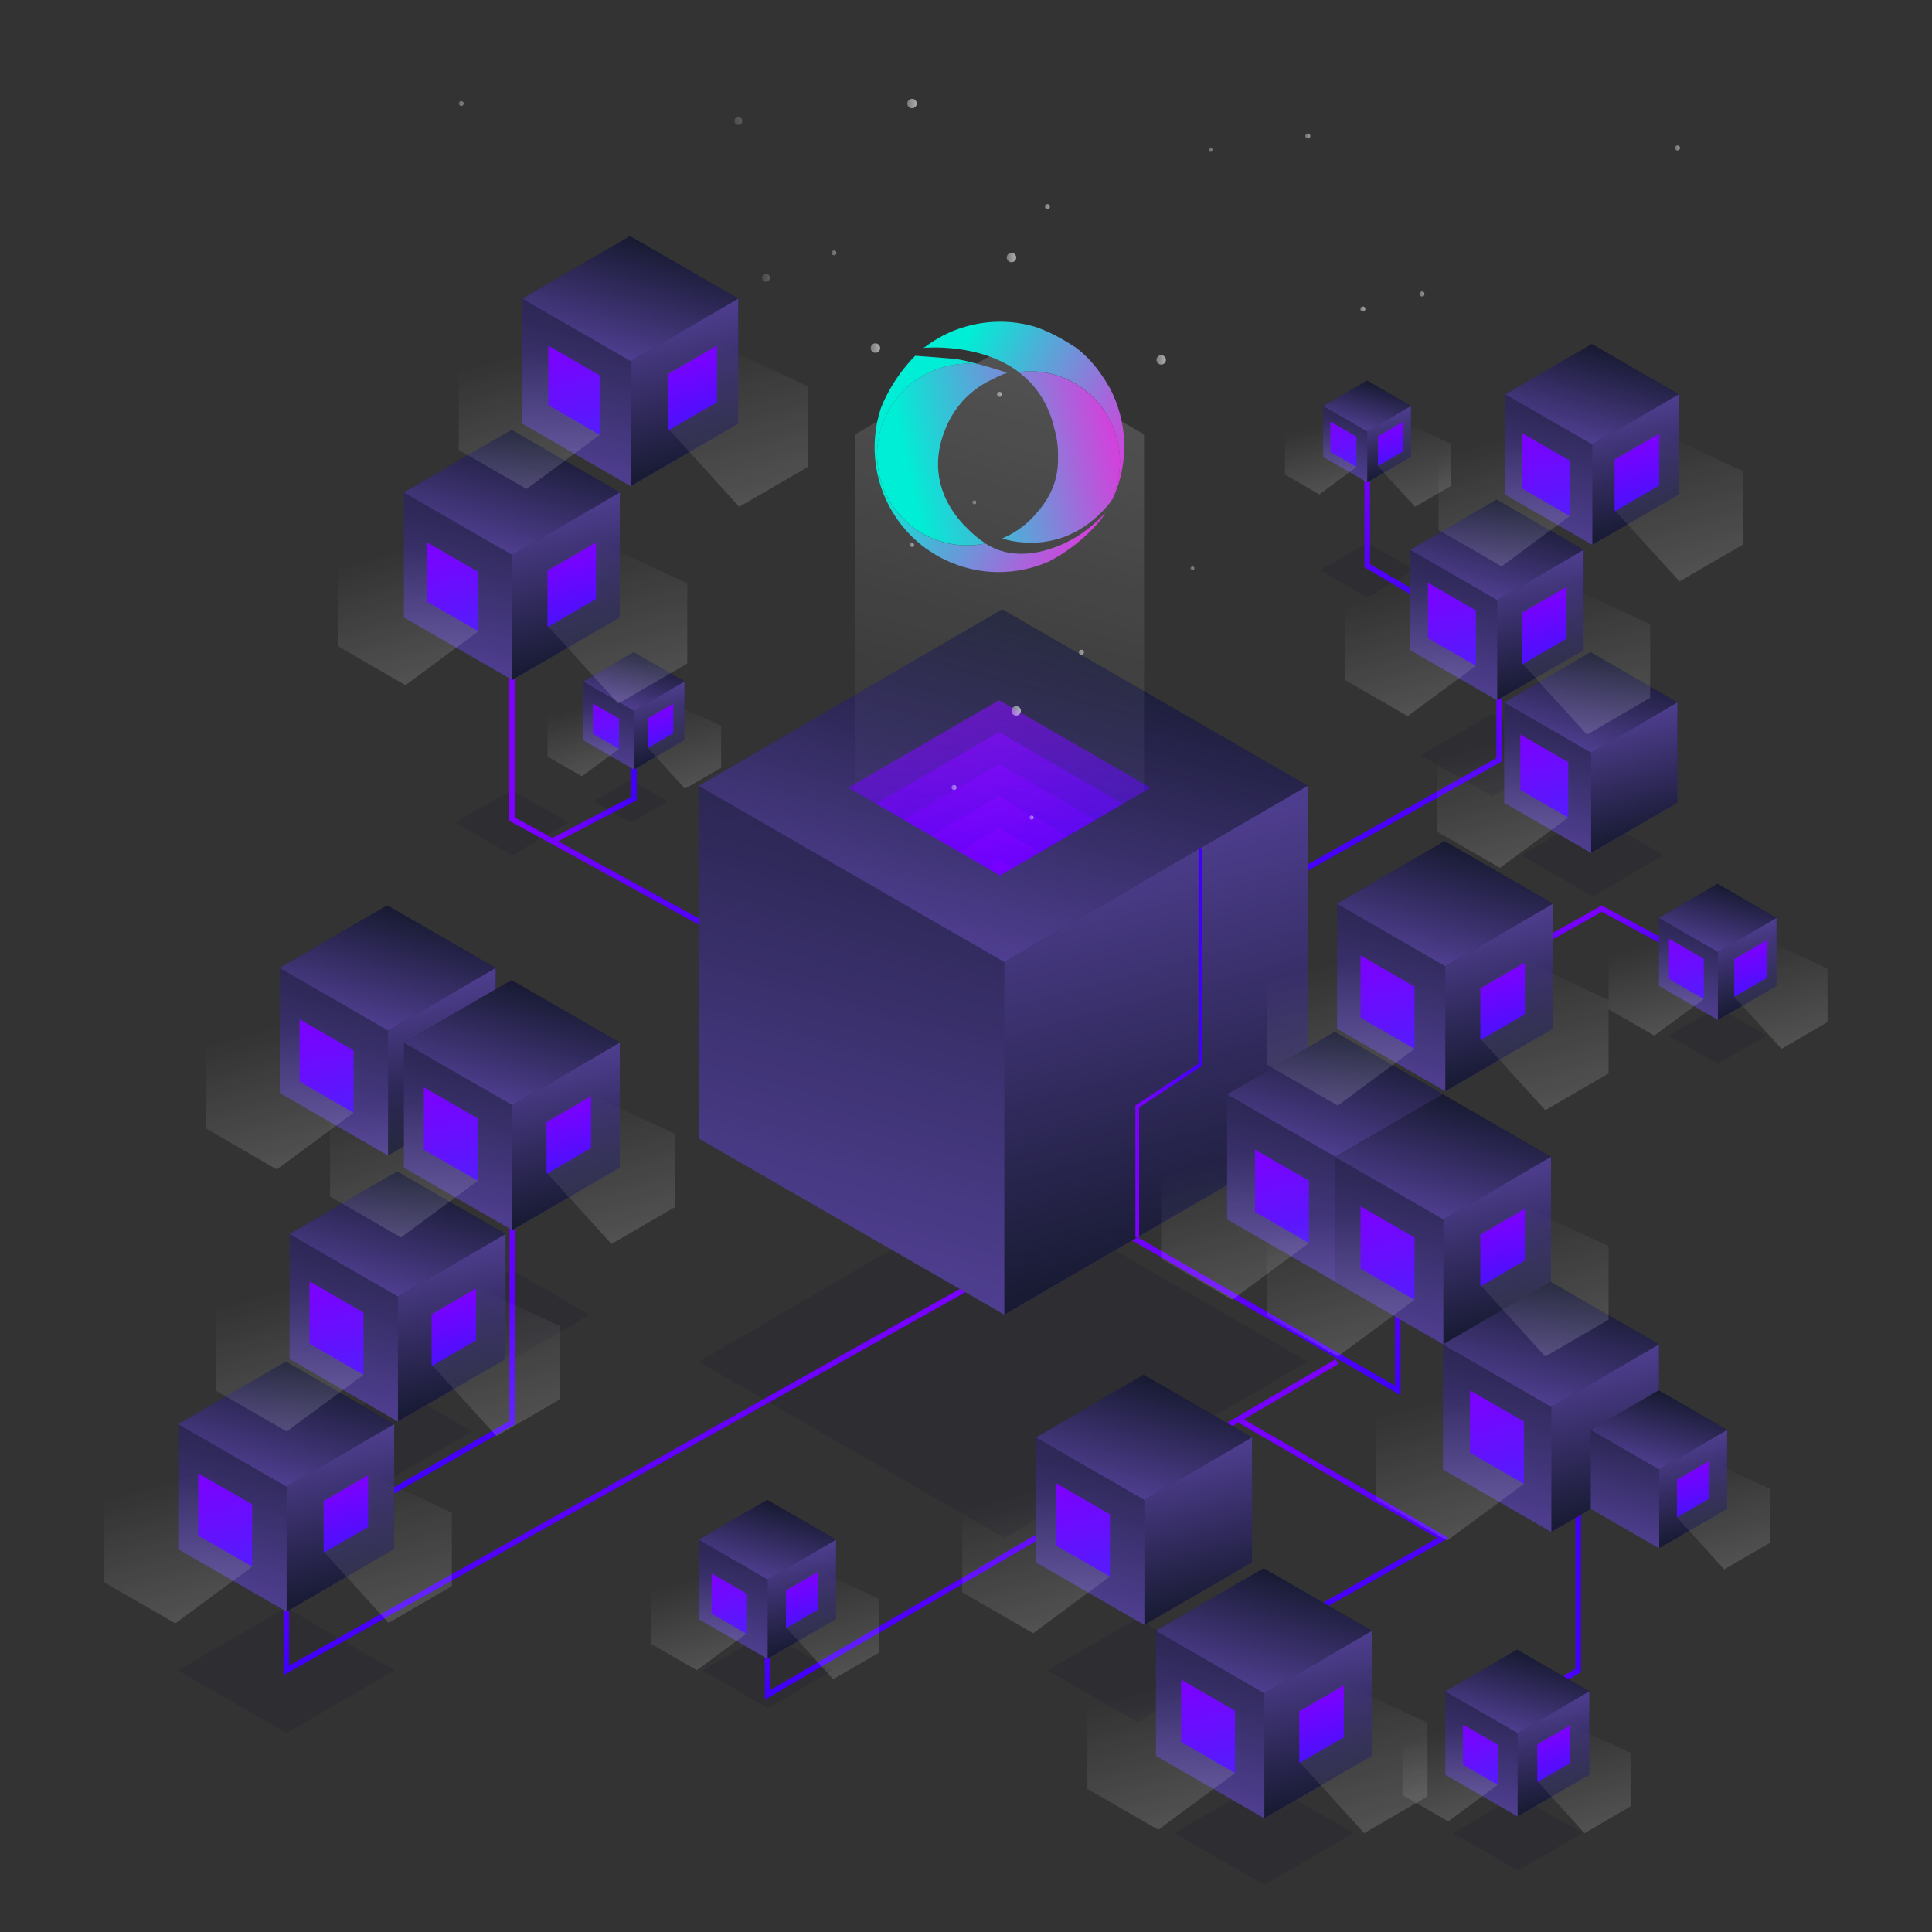 <?xml version="1.0" encoding="utf-8"?>
<!-- Generator: Adobe Illustrator 24.2.0, SVG Export Plug-In . SVG Version: 6.00 Build 0)  -->
<svg version="1.1" id="Capa_1" xmlns="http://www.w3.org/2000/svg" xmlns:xlink="http://www.w3.org/1999/xlink" x="0px" y="0px"
	 viewBox="10.1 -1338.7 2084.1 2084.1" style="enable-background:new 10.1 -1338.7 2084.1 2084.1;" xml:space="preserve">
<rect x="10.1" y="-1338.7" width="2084.1" height="2084.1" fill="#333333" stroke="none"/>
<style type="text/css">
	.st0{opacity:0.2;fill:#1D1B30;}
	.st1{fill:none;stroke:url(#XMLID_3_);stroke-width:6;stroke-miterlimit:10;}
	.st2{fill:none;stroke:url(#XMLID_4_);stroke-width:6;stroke-miterlimit:10;}
	.st3{fill:none;stroke:url(#XMLID_5_);stroke-width:6;stroke-miterlimit:10;}
	.st4{fill:none;stroke:url(#XMLID_6_);stroke-width:6;stroke-miterlimit:10;}
	.st5{fill:none;stroke:url(#XMLID_7_);stroke-width:6;stroke-miterlimit:10;}
	.st6{fill:none;stroke:url(#XMLID_8_);stroke-width:6;stroke-miterlimit:10;}
	.st7{fill:none;stroke:url(#XMLID_9_);stroke-width:6;stroke-miterlimit:10;}
	.st8{fill:none;stroke:url(#XMLID_10_);stroke-width:6;stroke-miterlimit:10;}
	.st9{fill:none;stroke:url(#XMLID_11_);stroke-width:6;stroke-miterlimit:10;}
	.st10{fill:none;stroke:url(#XMLID_12_);stroke-width:6;stroke-miterlimit:10;}
	.st11{fill:none;stroke:url(#XMLID_13_);stroke-width:6;stroke-miterlimit:10;}
	.st12{fill:url(#XMLID_14_);}
	.st13{fill:url(#XMLID_15_);}
	.st14{fill:url(#XMLID_16_);}
	.st15{fill:url(#XMLID_17_);}
	.st16{fill:url(#XMLID_18_);}
	.st17{fill:url(#XMLID_19_);}
	.st18{fill:url(#XMLID_21_);}
	.st19{fill:url(#XMLID_22_);}
	.st20{fill:url(#XMLID_23_);}
	.st21{fill:url(#XMLID_24_);}
	.st22{fill:url(#XMLID_25_);}
	.st23{fill:url(#XMLID_26_);}
	.st24{fill:url(#XMLID_27_);}
	.st25{fill:url(#XMLID_28_);}
	.st26{fill:url(#XMLID_29_);}
	.st27{fill:url(#XMLID_30_);}
	.st28{fill:url(#XMLID_31_);}
	.st29{fill:url(#XMLID_32_);}
	.st30{fill:url(#XMLID_33_);}
	.st31{fill:url(#XMLID_34_);}
	.st32{fill:url(#XMLID_35_);}
	.st33{fill:url(#XMLID_36_);}
	.st34{fill:url(#XMLID_38_);}
	.st35{fill:url(#XMLID_40_);}
	.st36{fill:url(#XMLID_46_);}
	.st37{fill:url(#XMLID_47_);}
	.st38{fill:url(#XMLID_48_);}
	.st39{fill:url(#XMLID_51_);}
	.st40{fill:url(#XMLID_52_);}
	.st41{fill:url(#XMLID_53_);}
	.st42{fill:url(#XMLID_55_);}
	.st43{fill:url(#XMLID_57_);}
	.st44{fill:url(#XMLID_58_);}
	.st45{fill:url(#XMLID_60_);}
	.st46{fill:url(#XMLID_61_);}
	.st47{fill:url(#XMLID_63_);}
	.st48{fill:url(#XMLID_66_);}
	.st49{fill:url(#XMLID_67_);}
	.st50{fill:url(#XMLID_69_);}
	.st51{fill:url(#XMLID_74_);}
	.st52{fill:url(#XMLID_75_);}
	.st53{fill:url(#XMLID_76_);}
	.st54{fill:url(#XMLID_77_);}
	.st55{fill:url(#XMLID_78_);}
	.st56{fill:url(#XMLID_79_);}
	.st57{fill:url(#XMLID_80_);}
	.st58{fill:url(#XMLID_81_);}
	.st59{fill:url(#XMLID_82_);}
	.st60{fill:url(#XMLID_83_);}
	.st61{fill:url(#XMLID_84_);}
	.st62{fill:url(#XMLID_85_);}
	.st63{fill:url(#XMLID_86_);}
	.st64{fill:url(#XMLID_87_);}
	.st65{fill:url(#XMLID_88_);}
	.st66{fill:url(#XMLID_89_);}
	.st67{fill:url(#XMLID_90_);}
	.st68{fill:url(#XMLID_91_);}
	.st69{fill:url(#XMLID_92_);}
	.st70{fill:url(#XMLID_93_);}
	.st71{fill:url(#XMLID_94_);}
	.st72{fill:url(#XMLID_95_);}
	.st73{fill:url(#XMLID_99_);}
	.st74{fill:url(#XMLID_102_);}
	.st75{fill:url(#XMLID_106_);}
	.st76{fill:url(#XMLID_110_);}
	.st77{fill:url(#XMLID_111_);}
	.st78{clip-path:url(#XMLID_112_);fill:url(#XMLID_113_);}
	.st79{clip-path:url(#XMLID_112_);fill:url(#XMLID_114_);}
	.st80{clip-path:url(#XMLID_112_);fill:url(#XMLID_115_);}
	.st81{clip-path:url(#XMLID_112_);fill:url(#XMLID_116_);}
	.st82{clip-path:url(#XMLID_112_);fill:url(#XMLID_118_);}
	.st83{clip-path:url(#XMLID_112_);fill:url(#XMLID_119_);}
	.st84{clip-path:url(#XMLID_112_);fill:url(#XMLID_120_);}
	.st85{clip-path:url(#XMLID_112_);fill:url(#XMLID_121_);}
	.st86{opacity:0.5;fill:url(#XMLID_123_);}
	.st87{fill:none;stroke:url(#XMLID_124_);stroke-width:4;stroke-miterlimit:10;}
	.st88{fill:url(#XMLID_125_);}
	.st89{opacity:0.5;fill:url(#XMLID_126_);}
	.st90{fill:url(#XMLID_127_);}
	.st91{opacity:0.5;fill:url(#XMLID_128_);}
	.st92{fill:url(#XMLID_129_);}
	.st93{opacity:0.5;fill:url(#XMLID_130_);}
	.st94{fill:url(#XMLID_131_);}
	.st95{opacity:0.5;fill:url(#XMLID_132_);}
	.st96{fill:url(#XMLID_133_);}
	.st97{opacity:0.5;fill:url(#XMLID_134_);}
	.st98{fill:url(#XMLID_135_);}
	.st99{opacity:0.5;fill:url(#XMLID_136_);}
	.st100{fill:url(#XMLID_137_);}
	.st101{opacity:0.5;fill:url(#XMLID_138_);}
	.st102{fill:url(#XMLID_139_);}
	.st103{opacity:0.5;fill:url(#XMLID_144_);}
	.st104{fill:url(#XMLID_145_);}
	.st105{opacity:0.5;fill:url(#XMLID_146_);}
	.st106{fill:url(#XMLID_147_);}
	.st107{opacity:0.5;fill:url(#XMLID_148_);}
	.st108{fill:url(#XMLID_149_);}
	.st109{opacity:0.5;fill:url(#XMLID_150_);}
	.st110{fill:url(#XMLID_151_);}
	.st111{opacity:0.5;fill:url(#XMLID_152_);}
	.st112{fill:url(#XMLID_153_);}
	.st113{opacity:0.5;fill:url(#XMLID_154_);}
	.st114{fill:url(#XMLID_155_);}
	.st115{opacity:0.5;fill:url(#XMLID_156_);}
	.st116{fill:url(#XMLID_157_);}
	.st117{opacity:0.5;fill:url(#XMLID_158_);}
	.st118{fill:url(#XMLID_159_);}
	.st119{opacity:0.5;fill:url(#XMLID_160_);}
	.st120{fill:url(#XMLID_161_);}
	.st121{opacity:0.5;fill:url(#XMLID_162_);}
	.st122{fill:url(#XMLID_163_);}
	.st123{opacity:0.5;fill:url(#XMLID_164_);}
	.st124{fill:url(#XMLID_165_);}
	.st125{opacity:0.5;fill:url(#XMLID_166_);}
	.st126{fill:url(#XMLID_167_);}
	.st127{opacity:0.5;fill:url(#XMLID_168_);}
	.st128{fill:url(#XMLID_169_);}
	.st129{opacity:0.5;fill:url(#XMLID_174_);}
	.st130{fill:url(#XMLID_176_);}
	.st131{opacity:0.5;fill:url(#XMLID_177_);}
	.st132{fill:url(#XMLID_179_);}
	.st133{opacity:0.5;fill:url(#XMLID_180_);}
	.st134{fill:url(#XMLID_183_);}
	.st135{opacity:0.5;fill:url(#XMLID_193_);}
	.st136{fill:url(#XMLID_194_);}
	.st137{opacity:0.5;fill:url(#XMLID_195_);}
	.st138{fill:url(#XMLID_196_);}
	.st139{opacity:0.5;fill:url(#XMLID_197_);}
	.st140{fill:url(#XMLID_198_);}
	.st141{opacity:0.5;fill:url(#XMLID_199_);}
	.st142{fill:url(#XMLID_200_);}
	.st143{opacity:0.5;fill:url(#XMLID_201_);}
	.st144{fill:url(#XMLID_202_);}
	.st145{opacity:0.5;fill:url(#XMLID_203_);}
	.st146{fill:url(#XMLID_204_);}
	.st147{opacity:0.5;fill:url(#XMLID_205_);}
	.st148{fill:url(#XMLID_206_);}
	.st149{opacity:0.5;fill:url(#XMLID_207_);}
	.st150{fill:url(#XMLID_211_);}
	.st151{opacity:0.5;fill:url(#XMLID_214_);}
	.st152{fill:url(#XMLID_217_);}
	.st153{opacity:0.5;fill:url(#XMLID_218_);}
	.st154{fill:url(#XMLID_219_);}
	.st155{opacity:0.5;fill:url(#XMLID_220_);}
	.st156{fill:url(#XMLID_221_);}
	.st157{opacity:0.5;fill:url(#XMLID_222_);}
	.st158{fill:url(#XMLID_223_);}
	.st159{opacity:0.5;fill:url(#XMLID_224_);}
	.st160{opacity:0.5;fill:url(#XMLID_225_);}
	.st161{opacity:0.55;fill:url(#XMLID_226_);}
	.st162{opacity:0.6;fill:url(#XMLID_227_);}
	.st163{opacity:0.4;fill:url(#XMLID_228_);}
	.st164{opacity:0.5;fill:url(#XMLID_230_);}
	.st165{opacity:0.55;fill:url(#XMLID_231_);}
	.st166{opacity:0.6;fill:url(#XMLID_232_);}
	.st167{opacity:0.4;fill:url(#XMLID_233_);}
	.st168{opacity:0.5;fill:url(#XMLID_234_);}
	.st169{opacity:0.55;fill:url(#XMLID_235_);}
	.st170{opacity:0.2;fill:url(#XMLID_236_);}
	.st171{opacity:0.4;fill:url(#XMLID_237_);}
	.st172{opacity:0.6;fill:url(#XMLID_238_);}
	.st173{opacity:0.4;fill:url(#XMLID_239_);}
	.st174{opacity:0.5;fill:url(#XMLID_240_);}
	.st175{opacity:0.55;fill:url(#XMLID_241_);}
	.st176{opacity:0.6;fill:url(#XMLID_242_);}
	.st177{opacity:0.5;fill:url(#XMLID_243_);}
	.st178{opacity:0.2;fill:url(#XMLID_247_);}
	.st179{opacity:0.4;fill:url(#XMLID_248_);}
	.st180{opacity:0.6;fill:url(#XMLID_249_);}
	.st181{opacity:0.55;fill:url(#XMLID_250_);}
	.st182{fill:url(#SVGID_1_);}
	.st183{fill:url(#SVGID_2_);}
	.st184{fill:url(#SVGID_3_);}
	.st185{fill:url(#SVGID_4_);}
</style>
<polygon class="st0" points="763.8,130.2 1091.2,-60.1 1420.8,130.1 1093.5,320.3 "/>
<polygon class="st0" points="202,463.2 318.5,395.5 435.7,463.2 319.3,530.8 "/>
<polygon class="st0" points="351.9,205.5 435.4,157 519.5,205.5 436,254 "/>
<polygon class="st0" points="478.5,79.6 562,31 646,79.5 562.6,128 "/>
<polygon class="st0" points="501.5,-451.3 562.1,-486.5 623.1,-451.3 562.5,-416.1 "/>
<polygon class="st0" points="650.5,-474.4 690.3,-497.5 730.3,-474.4 690.6,-451.3 "/>
<polygon class="st0" points="1810.3,-221.5 1862.9,-252.1 1915.9,-221.6 1863.3,-191 "/>
<polygon class="st0" points="1651,-416.1 1727.6,-460.6 1804.8,-416.1 1728.1,-371.6 "/>
<polygon class="st0" points="1542.9,-524.1 1619.6,-568.6 1696.7,-524.1 1620.1,-479.6 "/>
<polygon class="st0" points="1434.2,-723.7 1484.8,-753.1 1535.8,-723.7 1485.2,-694.3 "/>
<polygon class="st0" points="767.9,463.2 837.9,422.5 908.4,463.2 838.4,503.8 "/>
<polygon class="st0" points="1140.3,463.2 1236.6,407.2 1333.6,463.2 1237.2,519.1 "/>
<polygon class="st0" points="1276.9,638.8 1373.3,582.8 1470.2,638.7 1373.9,694.7 "/>
<polygon class="st0" points="1577.5,638.8 1646.9,598.4 1716.9,638.7 1647.4,679.1 "/>
<g id="XMLID_2_">
	
		<linearGradient id="XMLID_3_" gradientUnits="userSpaceOnUse" x1="1661.335" y1="-17269.303" x2="1715.537" y2="-17269.303" gradientTransform="matrix(1 0 0 -1 0 -16896)">
		<stop  offset="0" style="stop-color:#7F00FF"/>
		<stop  offset="1" style="stop-color:#3F00FC"/>
	</linearGradient>
	<polyline id="XMLID_485_" class="st1" points="1662.9,493.2 1712.5,463.2 1712.5,250.8 	"/>
	
		<linearGradient id="XMLID_4_" gradientUnits="userSpaceOnUse" x1="1713.768" y1="-16540.516" x2="1734.411" y2="-16617.557" gradientTransform="matrix(1 0 0 -1 0 -16896)">
		<stop  offset="0" style="stop-color:#7F00FF"/>
		<stop  offset="1" style="stop-color:#3F00FC"/>
	</linearGradient>
	<polyline id="XMLID_484_" class="st2" points="1833.2,-307.2 1737.9,-358.5 1622.5,-293.5 	"/>
	
		<linearGradient id="XMLID_5_" gradientUnits="userSpaceOnUse" x1="1483.73" y1="-16038.993" x2="1533.663" y2="-16225.345" gradientTransform="matrix(1 0 0 -1 0 -16896)">
		<stop  offset="0" style="stop-color:#7F00FF"/>
		<stop  offset="1" style="stop-color:#3F00FC"/>
	</linearGradient>
	<polyline id="XMLID_483_" class="st3" points="1484.9,-856.5 1485,-728.5 1565.2,-681.3 	"/>
	
		<linearGradient id="XMLID_6_" gradientUnits="userSpaceOnUse" x1="1476.576" y1="-16271.197" x2="1532.19" y2="-16478.752" gradientTransform="matrix(1 0 0 -1 0 -16896)">
		<stop  offset="0" style="stop-color:#7F00FF"/>
		<stop  offset="1" style="stop-color:#3F00FC"/>
	</linearGradient>
	<polyline id="XMLID_482_" class="st4" points="1627.3,-664.4 1627.3,-519.2 1378.9,-379.2 	"/>
	
		<linearGradient id="XMLID_7_" gradientUnits="userSpaceOnUse" x1="1418.126" y1="-17066.875" x2="1480.543" y2="-17299.818" gradientTransform="matrix(1 0 0 -1 0 -16896)">
		<stop  offset="0" style="stop-color:#7F00FF"/>
		<stop  offset="1" style="stop-color:#3F00FC"/>
	</linearGradient>
	<polyline id="XMLID_481_" class="st5" points="1373.6,429.5 1566.7,320.4 1345.9,192.4 	"/>
	
		<linearGradient id="XMLID_8_" gradientUnits="userSpaceOnUse" x1="1118.486" y1="-17112.568" x2="1169.067" y2="-17301.34" gradientTransform="matrix(1 0 0 -1 0 -16896)">
		<stop  offset="0" style="stop-color:#7F00FF"/>
		<stop  offset="1" style="stop-color:#3F00FC"/>
	</linearGradient>
	<polyline id="XMLID_480_" class="st6" points="837.9,399.9 838.2,489.6 1452.4,130.1 	"/>
	
		<linearGradient id="XMLID_9_" gradientUnits="userSpaceOnUse" x1="1328.229" y1="-16815.268" x2="1402.915" y2="-17094" gradientTransform="matrix(1 0 0 -1 0 -16896)">
		<stop  offset="0" style="stop-color:#7F00FF"/>
		<stop  offset="1" style="stop-color:#3F00FC"/>
	</linearGradient>
	<polyline id="XMLID_469_" class="st7" points="1517.9,10.4 1517.9,161.2 1173.9,-37.2 	"/>
	
		<linearGradient id="XMLID_10_" gradientUnits="userSpaceOnUse" x1="674.783" y1="-17033.789" x2="733.363" y2="-17252.412" gradientTransform="matrix(1 0 0 -1 0 -16896)">
		<stop  offset="0" style="stop-color:#7F00FF"/>
		<stop  offset="1" style="stop-color:#3F00FC"/>
	</linearGradient>
	<polyline id="XMLID_464_" class="st8" points="318.9,320.4 318.9,463.2 1092.3,28.9 	"/>
	
		<linearGradient id="XMLID_11_" gradientUnits="userSpaceOnUse" x1="437.558" y1="-16800.816" x2="531.589" y2="-17151.744" gradientTransform="matrix(1 0 0 -1 0 -16896)">
		<stop  offset="0" style="stop-color:#7F00FF"/>
		<stop  offset="1" style="stop-color:#3F00FC"/>
	</linearGradient>
	<polyline id="XMLID_465_" class="st9" points="562.7,-127.9 562.7,195.9 403.9,287 	"/>
	
		<linearGradient id="XMLID_12_" gradientUnits="userSpaceOnUse" x1="604.472" y1="-16408.106" x2="696.871" y2="-16408.106" gradientTransform="matrix(1 0 0 -1 0 -16896)">
		<stop  offset="0" style="stop-color:#7F00FF"/>
		<stop  offset="1" style="stop-color:#3F00FC"/>
	</linearGradient>
	<polyline id="XMLID_372_" class="st10" points="693.9,-547.2 693.9,-477.2 605.9,-431.3 	"/>
	
		<linearGradient id="XMLID_13_" gradientUnits="userSpaceOnUse" x1="559.268" y1="-16403.396" x2="853.313" y2="-16403.396" gradientTransform="matrix(1 0 0 -1 0 -16896)">
		<stop  offset="0" style="stop-color:#7F00FF"/>
		<stop  offset="1" style="stop-color:#3F00FC"/>
	</linearGradient>
	<polyline id="XMLID_65_" class="st11" points="562.3,-691.4 562.3,-455.2 851.9,-296.4 	"/>
	<g id="XMLID_290_">
		
			<linearGradient id="XMLID_14_" gradientUnits="userSpaceOnUse" x1="1624.434" y1="-17510.67" x2="1669.373" y2="-17342.955" gradientTransform="matrix(1 0 0 -1 0 -16896)">
			<stop  offset="0" style="stop-color:#4F3E90"/>
			<stop  offset="1" style="stop-color:#171A31"/>
		</linearGradient>
		<polygon id="XMLID_294_" class="st12" points="1569.2,575.8 1569.2,485.9 1646.6,440.9 1724.6,485.8 1724.6,575.8 1647.2,620.8 		
			"/>
		
			<linearGradient id="XMLID_15_" gradientUnits="userSpaceOnUse" x1="1635.678" y1="-17423.734" x2="1658.13" y2="-17339.943" gradientTransform="matrix(1 0 0 -1 0 -16896)">
			<stop  offset="0" style="stop-color:#4F3E90"/>
			<stop  offset="1" style="stop-color:#171A31"/>
		</linearGradient>
		<polygon id="XMLID_293_" class="st13" points="1646.6,440.9 1724.6,485.8 1647.2,530.8 1569.2,485.9 		"/>
		
			<linearGradient id="XMLID_16_" gradientUnits="userSpaceOnUse" x1="1671.596" y1="-17396.029" x2="1700.142" y2="-17502.566" gradientTransform="matrix(1 0 0 -1 0 -16896)">
			<stop  offset="0" style="stop-color:#4F3E90"/>
			<stop  offset="1" style="stop-color:#171A31"/>
		</linearGradient>
		<polygon id="XMLID_291_" class="st14" points="1647.2,620.8 1647.2,530.8 1724.6,485.8 1724.6,575.8 		"/>
	</g>
	<g id="XMLID_178_">
		
			<linearGradient id="XMLID_17_" gradientUnits="userSpaceOnUse" x1="656.345" y1="-16072.689" x2="723.733" y2="-15821.193" gradientTransform="matrix(1 0 0 -1 0 -16896)">
			<stop  offset="0" style="stop-color:#4F3E90"/>
			<stop  offset="1" style="stop-color:#171A31"/>
		</linearGradient>
		<polygon id="XMLID_184_" class="st15" points="573.6,-881.6 573.6,-1016.5 689.7,-1083.9 806.5,-1016.5 806.5,-881.6 
			690.4,-814.2 		"/>
		
			<linearGradient id="XMLID_18_" gradientUnits="userSpaceOnUse" x1="673.205" y1="-15942.325" x2="706.873" y2="-15816.676" gradientTransform="matrix(1 0 0 -1 0 -16896)">
			<stop  offset="0" style="stop-color:#4F3E90"/>
			<stop  offset="1" style="stop-color:#171A31"/>
		</linearGradient>
		<polygon id="XMLID_182_" class="st16" points="689.7,-1083.9 806.5,-1016.5 690.4,-949.1 573.6,-1016.5 		"/>
		
			<linearGradient id="XMLID_19_" gradientUnits="userSpaceOnUse" x1="727.066" y1="-15900.78" x2="769.873" y2="-16060.538" gradientTransform="matrix(1 0 0 -1 0 -16896)">
			<stop  offset="0" style="stop-color:#4F3E90"/>
			<stop  offset="1" style="stop-color:#171A31"/>
		</linearGradient>
		<polygon id="XMLID_181_" class="st17" points="690.4,-814.2 690.4,-949.1 806.5,-1016.5 806.5,-881.6 		"/>
	</g>
	<g id="XMLID_68_">
		
			<linearGradient id="XMLID_21_" gradientUnits="userSpaceOnUse" x1="394.637" y1="-16794.666" x2="462.025" y2="-16543.172" gradientTransform="matrix(1 0 0 -1 0 -16896)">
			<stop  offset="0" style="stop-color:#4F3E90"/>
			<stop  offset="1" style="stop-color:#171A31"/>
		</linearGradient>
		<polygon id="XMLID_170_" class="st18" points="311.9,-159.6 311.9,-294.5 427.9,-362 544.8,-294.5 544.8,-159.6 428.7,-92.2 		"/>
		
			<linearGradient id="XMLID_22_" gradientUnits="userSpaceOnUse" x1="411.498" y1="-16664.305" x2="445.165" y2="-16538.654" gradientTransform="matrix(1 0 0 -1 0 -16896)">
			<stop  offset="0" style="stop-color:#4F3E90"/>
			<stop  offset="1" style="stop-color:#171A31"/>
		</linearGradient>
		<polygon id="XMLID_122_" class="st19" points="427.9,-362 544.8,-294.5 428.7,-227.1 311.9,-294.5 		"/>
		
			<linearGradient id="XMLID_23_" gradientUnits="userSpaceOnUse" x1="465.359" y1="-16622.76" x2="508.165" y2="-16782.518" gradientTransform="matrix(1 0 0 -1 0 -16896)">
			<stop  offset="0" style="stop-color:#4F3E90"/>
			<stop  offset="1" style="stop-color:#171A31"/>
		</linearGradient>
		<polygon id="XMLID_117_" class="st20" points="428.7,-92.2 428.7,-227.1 544.8,-294.5 544.8,-159.6 		"/>
	</g>
	
		<linearGradient id="XMLID_24_" gradientUnits="userSpaceOnUse" x1="997.303" y1="-16949.768" x2="1187.358" y2="-16240.472" gradientTransform="matrix(1 0 0 -1 0 -16896)">
		<stop  offset="0" style="stop-color:#4F3E90"/>
		<stop  offset="1" style="stop-color:#171A31"/>
	</linearGradient>
	<polygon id="XMLID_20_" class="st21" points="763.8,-110.6 763.8,-491 1091.2,-681.3 1420.8,-491.1 1420.8,-110.7 1093.5,79.5 	"/>
	
		<linearGradient id="XMLID_25_" gradientUnits="userSpaceOnUse" x1="1044.854" y1="-16582.102" x2="1139.807" y2="-16227.73" gradientTransform="matrix(1 0 0 -1 0 -16896)">
		<stop  offset="0" style="stop-color:#4F3E90"/>
		<stop  offset="1" style="stop-color:#171A31"/>
	</linearGradient>
	<polygon id="XMLID_49_" class="st22" points="1091.2,-681.3 1420.8,-491.1 1093.5,-300.9 763.8,-491 	"/>
	
		<linearGradient id="XMLID_26_" gradientUnits="userSpaceOnUse" x1="1196.759" y1="-16464.934" x2="1317.488" y2="-16915.5" gradientTransform="matrix(1 0 0 -1 0 -16896)">
		<stop  offset="0" style="stop-color:#4F3E90"/>
		<stop  offset="1" style="stop-color:#171A31"/>
	</linearGradient>
	<polygon id="XMLID_50_" class="st23" points="1093.5,79.5 1093.5,-300.9 1420.8,-491.1 1420.8,-110.7 	"/>
	<g id="XMLID_39_">
		
			<linearGradient id="XMLID_27_" gradientUnits="userSpaceOnUse" x1="528.578" y1="-16875.193" x2="595.966" y2="-16623.699" gradientTransform="matrix(1 0 0 -1 0 -16896)">
			<stop  offset="0" style="stop-color:#4F3E90"/>
			<stop  offset="1" style="stop-color:#171A31"/>
		</linearGradient>
		<polygon id="XMLID_64_" class="st24" points="445.8,-79.1 445.8,-214 561.9,-281.4 678.7,-214 678.7,-79.1 562.7,-11.7 		"/>
		
			<linearGradient id="XMLID_28_" gradientUnits="userSpaceOnUse" x1="545.438" y1="-16744.83" x2="579.106" y2="-16619.182" gradientTransform="matrix(1 0 0 -1 0 -16896)">
			<stop  offset="0" style="stop-color:#4F3E90"/>
			<stop  offset="1" style="stop-color:#171A31"/>
		</linearGradient>
		<polygon id="XMLID_62_" class="st25" points="561.9,-281.4 678.7,-214 562.7,-146.6 445.8,-214 		"/>
		
			<linearGradient id="XMLID_29_" gradientUnits="userSpaceOnUse" x1="599.299" y1="-16703.287" x2="642.106" y2="-16863.043" gradientTransform="matrix(1 0 0 -1 0 -16896)">
			<stop  offset="0" style="stop-color:#4F3E90"/>
			<stop  offset="1" style="stop-color:#171A31"/>
		</linearGradient>
		<polygon id="XMLID_59_" class="st26" points="562.7,-11.7 562.7,-146.6 678.7,-214 678.7,-79.1 		"/>
	</g>
	<g id="XMLID_189_">
		
			<linearGradient id="XMLID_30_" gradientUnits="userSpaceOnUse" x1="405.304" y1="-17081.68" x2="472.692" y2="-16830.185" gradientTransform="matrix(1 0 0 -1 0 -16896)">
			<stop  offset="0" style="stop-color:#4F3E90"/>
			<stop  offset="1" style="stop-color:#171A31"/>
		</linearGradient>
		<polygon id="XMLID_192_" class="st27" points="322.5,127.4 322.5,-7.5 438.6,-74.9 555.5,-7.5 555.5,127.4 439.4,194.8 		"/>
		
			<linearGradient id="XMLID_31_" gradientUnits="userSpaceOnUse" x1="422.164" y1="-16951.316" x2="455.832" y2="-16825.668" gradientTransform="matrix(1 0 0 -1 0 -16896)">
			<stop  offset="0" style="stop-color:#4F3E90"/>
			<stop  offset="1" style="stop-color:#171A31"/>
		</linearGradient>
		<polygon id="XMLID_191_" class="st28" points="438.6,-74.9 555.5,-7.5 439.4,59.9 322.5,-7.5 		"/>
		
			<linearGradient id="XMLID_32_" gradientUnits="userSpaceOnUse" x1="476.025" y1="-16909.773" x2="518.832" y2="-17069.529" gradientTransform="matrix(1 0 0 -1 0 -16896)">
			<stop  offset="0" style="stop-color:#4F3E90"/>
			<stop  offset="1" style="stop-color:#171A31"/>
		</linearGradient>
		<polygon id="XMLID_190_" class="st29" points="439.4,194.8 439.4,59.9 555.5,-7.5 555.5,127.4 		"/>
	</g>
	<g id="XMLID_208_">
		
			<linearGradient id="XMLID_33_" gradientUnits="userSpaceOnUse" x1="285.171" y1="-17286.729" x2="352.558" y2="-17035.232" gradientTransform="matrix(1 0 0 -1 0 -16896)">
			<stop  offset="0" style="stop-color:#4F3E90"/>
			<stop  offset="1" style="stop-color:#171A31"/>
		</linearGradient>
		<polygon id="XMLID_212_" class="st30" points="202.4,332.5 202.4,197.6 318.5,130.1 435.3,197.5 435.3,332.4 319.3,399.9 		"/>
		
			<linearGradient id="XMLID_34_" gradientUnits="userSpaceOnUse" x1="302.031" y1="-17156.365" x2="335.698" y2="-17030.715" gradientTransform="matrix(1 0 0 -1 0 -16896)">
			<stop  offset="0" style="stop-color:#4F3E90"/>
			<stop  offset="1" style="stop-color:#171A31"/>
		</linearGradient>
		<polygon id="XMLID_210_" class="st31" points="318.5,130.1 435.3,197.5 319.3,265 202.4,197.6 		"/>
		
			<linearGradient id="XMLID_35_" gradientUnits="userSpaceOnUse" x1="355.892" y1="-17114.82" x2="398.699" y2="-17274.578" gradientTransform="matrix(1 0 0 -1 0 -16896)">
			<stop  offset="0" style="stop-color:#4F3E90"/>
			<stop  offset="1" style="stop-color:#171A31"/>
		</linearGradient>
		<polygon id="XMLID_209_" class="st32" points="319.3,399.9 319.3,265 435.3,197.5 435.3,332.4 		"/>
	</g>
	<g id="XMLID_244_">
		
			<linearGradient id="XMLID_36_" gradientUnits="userSpaceOnUse" x1="1210.52" y1="-17301.049" x2="1277.908" y2="-17049.555" gradientTransform="matrix(1 0 0 -1 0 -16896)">
			<stop  offset="0" style="stop-color:#4F3E90"/>
			<stop  offset="1" style="stop-color:#171A31"/>
		</linearGradient>
		<polygon id="XMLID_252_" class="st33" points="1127.7,346.8 1127.7,211.9 1243.8,144.4 1360.7,211.9 1360.7,346.7 1244.6,414.2 		
			"/>
		
			<linearGradient id="XMLID_38_" gradientUnits="userSpaceOnUse" x1="1227.38" y1="-17170.685" x2="1261.047" y2="-17045.037" gradientTransform="matrix(1 0 0 -1 0 -16896)">
			<stop  offset="0" style="stop-color:#4F3E90"/>
			<stop  offset="1" style="stop-color:#171A31"/>
		</linearGradient>
		<polygon id="XMLID_246_" class="st34" points="1243.8,144.4 1360.7,211.9 1244.6,279.3 1127.7,211.9 		"/>
		
			<linearGradient id="XMLID_40_" gradientUnits="userSpaceOnUse" x1="1281.241" y1="-17129.143" x2="1324.047" y2="-17288.898" gradientTransform="matrix(1 0 0 -1 0 -16896)">
			<stop  offset="0" style="stop-color:#4F3E90"/>
			<stop  offset="1" style="stop-color:#171A31"/>
		</linearGradient>
		<polygon id="XMLID_245_" class="st35" points="1244.6,414.2 1244.6,279.3 1360.7,211.9 1360.7,346.7 		"/>
	</g>
	<g id="XMLID_295_">
		
			<linearGradient id="XMLID_46_" gradientUnits="userSpaceOnUse" x1="1416.588" y1="-16930.981" x2="1483.976" y2="-16679.486" gradientTransform="matrix(1 0 0 -1 0 -16896)">
			<stop  offset="0" style="stop-color:#4F3E90"/>
			<stop  offset="1" style="stop-color:#171A31"/>
		</linearGradient>
		<polygon id="XMLID_306_" class="st36" points="1333.8,-23.3 1333.8,-158.2 1449.9,-225.6 1566.7,-158.2 1566.7,-23.3 1450.7,44.1 
					"/>
		
			<linearGradient id="XMLID_47_" gradientUnits="userSpaceOnUse" x1="1433.448" y1="-16800.617" x2="1467.116" y2="-16674.969" gradientTransform="matrix(1 0 0 -1 0 -16896)">
			<stop  offset="0" style="stop-color:#4F3E90"/>
			<stop  offset="1" style="stop-color:#171A31"/>
		</linearGradient>
		<polygon id="XMLID_303_" class="st37" points="1449.9,-225.6 1566.7,-158.2 1450.7,-90.8 1333.8,-158.2 		"/>
		
			<linearGradient id="XMLID_48_" gradientUnits="userSpaceOnUse" x1="1487.309" y1="-16759.072" x2="1530.116" y2="-16918.83" gradientTransform="matrix(1 0 0 -1 0 -16896)">
			<stop  offset="0" style="stop-color:#4F3E90"/>
			<stop  offset="1" style="stop-color:#171A31"/>
		</linearGradient>
		<polygon id="XMLID_301_" class="st38" points="1450.7,44.1 1450.7,-90.8 1566.7,-158.2 1566.7,-23.3 		"/>
	</g>
	<g id="XMLID_362_">
		
			<linearGradient id="XMLID_51_" gradientUnits="userSpaceOnUse" x1="1535.141" y1="-16725.352" x2="1602.529" y2="-16473.857" gradientTransform="matrix(1 0 0 -1 0 -16896)">
			<stop  offset="0" style="stop-color:#4F3E90"/>
			<stop  offset="1" style="stop-color:#171A31"/>
		</linearGradient>
		<polygon id="XMLID_365_" class="st39" points="1452.4,-228.9 1452.4,-363.8 1568.4,-431.3 1685.3,-363.8 1685.3,-229 
			1569.2,-161.5 		"/>
		
			<linearGradient id="XMLID_52_" gradientUnits="userSpaceOnUse" x1="1552.002" y1="-16594.988" x2="1585.669" y2="-16469.34" gradientTransform="matrix(1 0 0 -1 0 -16896)">
			<stop  offset="0" style="stop-color:#4F3E90"/>
			<stop  offset="1" style="stop-color:#171A31"/>
		</linearGradient>
		<polygon id="XMLID_364_" class="st40" points="1568.4,-431.3 1685.3,-363.8 1569.2,-296.4 1452.4,-363.8 		"/>
		
			<linearGradient id="XMLID_53_" gradientUnits="userSpaceOnUse" x1="1605.862" y1="-16553.443" x2="1648.669" y2="-16713.201" gradientTransform="matrix(1 0 0 -1 0 -16896)">
			<stop  offset="0" style="stop-color:#4F3E90"/>
			<stop  offset="1" style="stop-color:#171A31"/>
		</linearGradient>
		<polygon id="XMLID_363_" class="st41" points="1569.2,-161.5 1569.2,-296.4 1685.3,-363.8 1685.3,-229 		"/>
	</g>
	<g id="XMLID_307_">
		
			<linearGradient id="XMLID_55_" gradientUnits="userSpaceOnUse" x1="1533.055" y1="-16998.42" x2="1600.443" y2="-16746.926" gradientTransform="matrix(1 0 0 -1 0 -16896)">
			<stop  offset="0" style="stop-color:#4F3E90"/>
			<stop  offset="1" style="stop-color:#171A31"/>
		</linearGradient>
		<polygon id="XMLID_310_" class="st42" points="1450.3,44.1 1450.3,-90.7 1566.4,-158.2 1683.2,-90.8 1683.2,44.1 1567.1,111.6 		
			"/>
		
			<linearGradient id="XMLID_57_" gradientUnits="userSpaceOnUse" x1="1549.915" y1="-16868.059" x2="1583.583" y2="-16742.408" gradientTransform="matrix(1 0 0 -1 0 -16896)">
			<stop  offset="0" style="stop-color:#4F3E90"/>
			<stop  offset="1" style="stop-color:#171A31"/>
		</linearGradient>
		<polygon id="XMLID_309_" class="st43" points="1566.4,-158.2 1683.2,-90.8 1567.1,-23.3 1450.3,-90.7 		"/>
		
			<linearGradient id="XMLID_58_" gradientUnits="userSpaceOnUse" x1="1603.776" y1="-16826.514" x2="1646.583" y2="-16986.271" gradientTransform="matrix(1 0 0 -1 0 -16896)">
			<stop  offset="0" style="stop-color:#4F3E90"/>
			<stop  offset="1" style="stop-color:#171A31"/>
		</linearGradient>
		<polygon id="XMLID_308_" class="st44" points="1567.1,111.6 1567.1,-23.3 1683.2,-90.8 1683.2,44.1 		"/>
	</g>
	<g id="XMLID_311_">
		
			<linearGradient id="XMLID_60_" gradientUnits="userSpaceOnUse" x1="1649.522" y1="-17200.742" x2="1716.909" y2="-16949.248" gradientTransform="matrix(1 0 0 -1 0 -16896)">
			<stop  offset="0" style="stop-color:#4F3E90"/>
			<stop  offset="1" style="stop-color:#171A31"/>
		</linearGradient>
		<polygon id="XMLID_314_" class="st45" points="1566.7,246.5 1566.7,111.6 1682.8,44.1 1799.7,111.5 1799.7,246.4 1683.6,313.9 		
			"/>
		
			<linearGradient id="XMLID_61_" gradientUnits="userSpaceOnUse" x1="1666.382" y1="-17070.379" x2="1700.05" y2="-16944.731" gradientTransform="matrix(1 0 0 -1 0 -16896)">
			<stop  offset="0" style="stop-color:#4F3E90"/>
			<stop  offset="1" style="stop-color:#171A31"/>
		</linearGradient>
		<polygon id="XMLID_313_" class="st46" points="1682.8,44.1 1799.7,111.5 1683.6,179 1566.7,111.6 		"/>
		
			<linearGradient id="XMLID_63_" gradientUnits="userSpaceOnUse" x1="1720.243" y1="-17028.834" x2="1763.05" y2="-17188.592" gradientTransform="matrix(1 0 0 -1 0 -16896)">
			<stop  offset="0" style="stop-color:#4F3E90"/>
			<stop  offset="1" style="stop-color:#171A31"/>
		</linearGradient>
		<polygon id="XMLID_312_" class="st47" points="1683.6,313.9 1683.6,179 1799.7,111.5 1799.7,246.4 		"/>
	</g>
	<g id="XMLID_315_">
		
			<linearGradient id="XMLID_66_" gradientUnits="userSpaceOnUse" x1="1778.408" y1="-17221.752" x2="1820.955" y2="-17062.967" gradientTransform="matrix(1 0 0 -1 0 -16896)">
			<stop  offset="0" style="stop-color:#4F3E90"/>
			<stop  offset="1" style="stop-color:#171A31"/>
		</linearGradient>
		<polygon id="XMLID_318_" class="st48" points="1726.1,289 1726.1,203.8 1799.4,161.2 1873.2,203.8 1873.2,288.9 1799.9,331.5 		
			"/>
		
			<linearGradient id="XMLID_67_" gradientUnits="userSpaceOnUse" x1="1789.053" y1="-17139.445" x2="1810.31" y2="-17060.113" gradientTransform="matrix(1 0 0 -1 0 -16896)">
			<stop  offset="0" style="stop-color:#4F3E90"/>
			<stop  offset="1" style="stop-color:#171A31"/>
		</linearGradient>
		<polygon id="XMLID_317_" class="st49" points="1799.4,161.2 1873.2,203.8 1799.9,246.4 1726.1,203.8 		"/>
		
			<linearGradient id="XMLID_69_" gradientUnits="userSpaceOnUse" x1="1823.059" y1="-17113.215" x2="1850.086" y2="-17214.082" gradientTransform="matrix(1 0 0 -1 0 -16896)">
			<stop  offset="0" style="stop-color:#4F3E90"/>
			<stop  offset="1" style="stop-color:#171A31"/>
		</linearGradient>
		<polygon id="XMLID_316_" class="st50" points="1799.9,331.5 1799.9,246.4 1873.2,203.8 1873.2,288.9 		"/>
	</g>
	<g id="XMLID_265_">
		
			<linearGradient id="XMLID_74_" gradientUnits="userSpaceOnUse" x1="1339.9" y1="-17509.691" x2="1407.288" y2="-17258.195" gradientTransform="matrix(1 0 0 -1 0 -16896)">
			<stop  offset="0" style="stop-color:#4F3E90"/>
			<stop  offset="1" style="stop-color:#171A31"/>
		</linearGradient>
		<polygon id="XMLID_280_" class="st51" points="1257.1,555.4 1257.1,420.5 1373.2,353.1 1490.1,420.5 1490.1,555.4 1374,622.8 		
			"/>
		
			<linearGradient id="XMLID_75_" gradientUnits="userSpaceOnUse" x1="1356.76" y1="-17379.328" x2="1390.428" y2="-17253.678" gradientTransform="matrix(1 0 0 -1 0 -16896)">
			<stop  offset="0" style="stop-color:#4F3E90"/>
			<stop  offset="1" style="stop-color:#171A31"/>
		</linearGradient>
		<polygon id="XMLID_271_" class="st52" points="1373.2,353.1 1490.1,420.5 1374,487.9 1257.1,420.5 		"/>
		
			<linearGradient id="XMLID_76_" gradientUnits="userSpaceOnUse" x1="1410.621" y1="-17337.783" x2="1453.428" y2="-17497.541" gradientTransform="matrix(1 0 0 -1 0 -16896)">
			<stop  offset="0" style="stop-color:#4F3E90"/>
			<stop  offset="1" style="stop-color:#171A31"/>
		</linearGradient>
		<polygon id="XMLID_269_" class="st53" points="1374,622.8 1374,487.9 1490.1,420.5 1490.1,555.4 		"/>
	</g>
	<g id="XMLID_213_">
		
			<linearGradient id="XMLID_77_" gradientUnits="userSpaceOnUse" x1="816.479" y1="-17341.018" x2="859.326" y2="-17181.109" gradientTransform="matrix(1 0 0 -1 0 -16896)">
			<stop  offset="0" style="stop-color:#4F3E90"/>
			<stop  offset="1" style="stop-color:#171A31"/>
		</linearGradient>
		<polygon id="XMLID_229_" class="st54" points="763.8,408 763.8,322.2 837.7,279.3 912,322.2 912,407.9 838.2,450.8 		"/>
		
			<linearGradient id="XMLID_78_" gradientUnits="userSpaceOnUse" x1="827.199" y1="-17258.129" x2="848.606" y2="-17178.236" gradientTransform="matrix(1 0 0 -1 0 -16896)">
			<stop  offset="0" style="stop-color:#4F3E90"/>
			<stop  offset="1" style="stop-color:#171A31"/>
		</linearGradient>
		<polygon id="XMLID_216_" class="st55" points="837.7,279.3 912,322.2 838.2,365.1 763.8,322.2 		"/>
		
			<linearGradient id="XMLID_79_" gradientUnits="userSpaceOnUse" x1="861.446" y1="-17231.713" x2="888.663" y2="-17333.291" gradientTransform="matrix(1 0 0 -1 0 -16896)">
			<stop  offset="0" style="stop-color:#4F3E90"/>
			<stop  offset="1" style="stop-color:#171A31"/>
		</linearGradient>
		<polygon id="XMLID_215_" class="st56" points="838.2,450.8 838.2,365.1 912,322.2 912,407.9 		"/>
	</g>
	<g id="XMLID_171_">
		
			<linearGradient id="XMLID_80_" gradientUnits="userSpaceOnUse" x1="528.578" y1="-16281.681" x2="595.966" y2="-16030.185" gradientTransform="matrix(1 0 0 -1 0 -16896)">
			<stop  offset="0" style="stop-color:#4F3E90"/>
			<stop  offset="1" style="stop-color:#171A31"/>
		</linearGradient>
		<polygon id="XMLID_175_" class="st57" points="445.8,-672.6 445.8,-807.5 561.9,-874.9 678.7,-807.5 678.7,-672.6 562.7,-605.2 		
			"/>
		
			<linearGradient id="XMLID_81_" gradientUnits="userSpaceOnUse" x1="545.438" y1="-16151.317" x2="579.106" y2="-16025.668" gradientTransform="matrix(1 0 0 -1 0 -16896)">
			<stop  offset="0" style="stop-color:#4F3E90"/>
			<stop  offset="1" style="stop-color:#171A31"/>
		</linearGradient>
		<polygon id="XMLID_173_" class="st58" points="561.9,-874.9 678.7,-807.5 562.7,-740.1 445.8,-807.5 		"/>
		
			<linearGradient id="XMLID_82_" gradientUnits="userSpaceOnUse" x1="599.299" y1="-16109.773" x2="642.106" y2="-16269.53" gradientTransform="matrix(1 0 0 -1 0 -16896)">
			<stop  offset="0" style="stop-color:#4F3E90"/>
			<stop  offset="1" style="stop-color:#171A31"/>
		</linearGradient>
		<polygon id="XMLID_172_" class="st59" points="562.7,-605.2 562.7,-740.1 678.7,-807.5 678.7,-672.6 		"/>
	</g>
	<g id="XMLID_323_">
		
			<linearGradient id="XMLID_83_" gradientUnits="userSpaceOnUse" x1="1700.429" y1="-16137.735" x2="1754.523" y2="-15935.856" gradientTransform="matrix(1 0 0 -1 0 -16896)">
			<stop  offset="0" style="stop-color:#4F3E90"/>
			<stop  offset="1" style="stop-color:#171A31"/>
		</linearGradient>
		<polygon id="XMLID_326_" class="st60" points="1634,-805 1634,-913.3 1727.2,-967.5 1821,-913.3 1821,-805.1 1727.8,-750.9 		"/>
		
			<linearGradient id="XMLID_84_" gradientUnits="userSpaceOnUse" x1="1713.963" y1="-16033.091" x2="1740.989" y2="-15932.23" gradientTransform="matrix(1 0 0 -1 0 -16896)">
			<stop  offset="0" style="stop-color:#4F3E90"/>
			<stop  offset="1" style="stop-color:#171A31"/>
		</linearGradient>
		<polygon id="XMLID_325_" class="st61" points="1727.2,-967.5 1821,-913.3 1727.8,-859.2 1634,-913.3 		"/>
		
			<linearGradient id="XMLID_85_" gradientUnits="userSpaceOnUse" x1="1757.198" y1="-15999.743" x2="1791.56" y2="-16127.982" gradientTransform="matrix(1 0 0 -1 0 -16896)">
			<stop  offset="0" style="stop-color:#4F3E90"/>
			<stop  offset="1" style="stop-color:#171A31"/>
		</linearGradient>
		<polygon id="XMLID_324_" class="st62" points="1727.8,-750.9 1727.8,-859.2 1821,-913.3 1821,-805.1 		"/>
	</g>
	<g id="XMLID_319_">
		
			<linearGradient id="XMLID_86_" gradientUnits="userSpaceOnUse" x1="1597.869" y1="-16305.496" x2="1651.962" y2="-16103.618" gradientTransform="matrix(1 0 0 -1 0 -16896)">
			<stop  offset="0" style="stop-color:#4F3E90"/>
			<stop  offset="1" style="stop-color:#171A31"/>
		</linearGradient>
		<polygon id="XMLID_322_" class="st63" points="1531.4,-637.3 1531.4,-745.6 1624.6,-799.7 1718.4,-745.6 1718.4,-637.3 
			1625.2,-583.2 		"/>
		
			<linearGradient id="XMLID_87_" gradientUnits="userSpaceOnUse" x1="1611.403" y1="-16200.853" x2="1638.428" y2="-16099.991" gradientTransform="matrix(1 0 0 -1 0 -16896)">
			<stop  offset="0" style="stop-color:#4F3E90"/>
			<stop  offset="1" style="stop-color:#171A31"/>
		</linearGradient>
		<polygon id="XMLID_321_" class="st64" points="1624.6,-799.7 1718.4,-745.6 1625.2,-691.4 1531.4,-745.6 		"/>
		
			<linearGradient id="XMLID_88_" gradientUnits="userSpaceOnUse" x1="1654.638" y1="-16167.504" x2="1688.999" y2="-16295.743" gradientTransform="matrix(1 0 0 -1 0 -16896)">
			<stop  offset="0" style="stop-color:#4F3E90"/>
			<stop  offset="1" style="stop-color:#171A31"/>
		</linearGradient>
		<polygon id="XMLID_320_" class="st65" points="1625.2,-583.2 1625.2,-691.4 1718.4,-745.6 1718.4,-637.3 		"/>
	</g>
	<g id="XMLID_327_">
		
			<linearGradient id="XMLID_89_" gradientUnits="userSpaceOnUse" x1="1699.101" y1="-16470.109" x2="1753.195" y2="-16268.231" gradientTransform="matrix(1 0 0 -1 0 -16896)">
			<stop  offset="0" style="stop-color:#4F3E90"/>
			<stop  offset="1" style="stop-color:#171A31"/>
		</linearGradient>
		<polygon id="XMLID_345_" class="st66" points="1632.7,-472.7 1632.7,-580.9 1725.8,-635.1 1819.6,-581 1819.6,-472.7 
			1726.5,-418.6 		"/>
		
			<linearGradient id="XMLID_90_" gradientUnits="userSpaceOnUse" x1="1712.635" y1="-16365.465" x2="1739.661" y2="-16264.604" gradientTransform="matrix(1 0 0 -1 0 -16896)">
			<stop  offset="0" style="stop-color:#4F3E90"/>
			<stop  offset="1" style="stop-color:#171A31"/>
		</linearGradient>
		<polygon id="XMLID_342_" class="st67" points="1725.8,-635.1 1819.6,-581 1726.5,-526.8 1632.7,-580.9 		"/>
		
			<linearGradient id="XMLID_91_" gradientUnits="userSpaceOnUse" x1="1755.87" y1="-16332.117" x2="1790.232" y2="-16460.356" gradientTransform="matrix(1 0 0 -1 0 -16896)">
			<stop  offset="0" style="stop-color:#4F3E90"/>
			<stop  offset="1" style="stop-color:#171A31"/>
		</linearGradient>
		<polygon id="XMLID_328_" class="st68" points="1726.5,-418.6 1726.5,-526.8 1819.6,-581 1819.6,-472.7 		"/>
	</g>
	<g id="XMLID_347_">
		
			<linearGradient id="XMLID_92_" gradientUnits="userSpaceOnUse" x1="1844.739" y1="-16652.629" x2="1881.421" y2="-16515.727" gradientTransform="matrix(1 0 0 -1 0 -16896)">
			<stop  offset="0" style="stop-color:#4F3E90"/>
			<stop  offset="1" style="stop-color:#171A31"/>
		</linearGradient>
		<polygon id="XMLID_350_" class="st69" points="1799.7,-275.1 1799.7,-348.5 1862.9,-385.2 1926.5,-348.5 1926.5,-275.1 
			1863.3,-238.4 		"/>
		
			<linearGradient id="XMLID_93_" gradientUnits="userSpaceOnUse" x1="1853.917" y1="-16581.664" x2="1872.244" y2="-16513.268" gradientTransform="matrix(1 0 0 -1 0 -16896)">
			<stop  offset="0" style="stop-color:#4F3E90"/>
			<stop  offset="1" style="stop-color:#171A31"/>
		</linearGradient>
		<polygon id="XMLID_349_" class="st70" points="1862.9,-385.2 1926.5,-348.5 1863.3,-311.8 1799.7,-348.5 		"/>
		
			<linearGradient id="XMLID_94_" gradientUnits="userSpaceOnUse" x1="1883.236" y1="-16559.051" x2="1906.538" y2="-16646.014" gradientTransform="matrix(1 0 0 -1 0 -16896)">
			<stop  offset="0" style="stop-color:#4F3E90"/>
			<stop  offset="1" style="stop-color:#171A31"/>
		</linearGradient>
		<polygon id="XMLID_348_" class="st71" points="1863.3,-238.4 1863.3,-311.8 1926.5,-348.5 1926.5,-275.1 		"/>
	</g>
	<g id="XMLID_366_">
		
			<linearGradient id="XMLID_95_" gradientUnits="userSpaceOnUse" x1="1471.157" y1="-16073.855" x2="1498.551" y2="-15971.619" gradientTransform="matrix(1 0 0 -1 0 -16896)">
			<stop  offset="0" style="stop-color:#4F3E90"/>
			<stop  offset="1" style="stop-color:#171A31"/>
		</linearGradient>
		<polygon id="XMLID_371_" class="st72" points="1437.5,-845.8 1437.5,-900.7 1484.7,-928.1 1532.2,-900.7 1532.2,-845.8 
			1485,-818.4 		"/>
		
			<linearGradient id="XMLID_99_" gradientUnits="userSpaceOnUse" x1="1478.011" y1="-16020.861" x2="1491.697" y2="-15969.783" gradientTransform="matrix(1 0 0 -1 0 -16896)">
			<stop  offset="0" style="stop-color:#4F3E90"/>
			<stop  offset="1" style="stop-color:#171A31"/>
		</linearGradient>
		<polygon id="XMLID_370_" class="st73" points="1484.7,-928.1 1532.2,-900.7 1485,-873.3 1437.5,-900.7 		"/>
		
			<linearGradient id="XMLID_102_" gradientUnits="userSpaceOnUse" x1="1499.906" y1="-16003.973" x2="1517.307" y2="-16068.916" gradientTransform="matrix(1 0 0 -1 0 -16896)">
			<stop  offset="0" style="stop-color:#4F3E90"/>
			<stop  offset="1" style="stop-color:#171A31"/>
		</linearGradient>
		<polygon id="XMLID_367_" class="st74" points="1485,-818.4 1485,-873.3 1532.2,-900.7 1532.2,-845.8 		"/>
	</g>
	<g id="XMLID_185_">
		
			<linearGradient id="XMLID_106_" gradientUnits="userSpaceOnUse" x1="678.077" y1="-16383.08" x2="709.668" y2="-16265.182" gradientTransform="matrix(1 0 0 -1 0 -16896)">
			<stop  offset="0" style="stop-color:#4F3E90"/>
			<stop  offset="1" style="stop-color:#171A31"/>
		</linearGradient>
		<polygon id="XMLID_188_" class="st75" points="639.3,-540.2 639.3,-603.5 693.7,-635.1 748.5,-603.5 748.5,-540.3 694.1,-508.6 		
			"/>
		
			<linearGradient id="XMLID_110_" gradientUnits="userSpaceOnUse" x1="685.981" y1="-16321.967" x2="701.764" y2="-16263.064" gradientTransform="matrix(1 0 0 -1 0 -16896)">
			<stop  offset="0" style="stop-color:#4F3E90"/>
			<stop  offset="1" style="stop-color:#171A31"/>
		</linearGradient>
		<polygon id="XMLID_187_" class="st76" points="693.7,-635.1 748.5,-603.5 694.1,-571.9 639.3,-603.5 		"/>
		
			<linearGradient id="XMLID_111_" gradientUnits="userSpaceOnUse" x1="711.231" y1="-16302.491" x2="731.298" y2="-16377.385" gradientTransform="matrix(1 0 0 -1 0 -16896)">
			<stop  offset="0" style="stop-color:#4F3E90"/>
			<stop  offset="1" style="stop-color:#171A31"/>
		</linearGradient>
		<polygon id="XMLID_186_" class="st77" points="694.1,-508.6 694.1,-571.9 748.5,-603.5 748.5,-540.3 		"/>
	</g>
	<g id="XMLID_97_">
		<defs>
			<polygon id="XMLID_98_" points="1087.7,-618.6 1281.8,-506.6 1089,-394.5 894.8,-506.5 			"/>
		</defs>
		<clipPath id="XMLID_112_">
			<use xlink:href="#XMLID_98_"  style="overflow:visible;"/>
		</clipPath>
		
			<linearGradient id="XMLID_113_" gradientUnits="userSpaceOnUse" x1="1060.231" y1="-16319.935" x2="1116.338" y2="-16529.328" gradientTransform="matrix(1 0 0 -1 0 -16896)">
			<stop  offset="0" style="stop-color:#7F00FF;stop-opacity:0.6"/>
			<stop  offset="1" style="stop-color:#3F00FC;stop-opacity:0.5"/>
		</linearGradient>
		<polygon id="XMLID_109_" class="st78" points="1087.7,-583.4 1281.8,-471.4 1089,-359.3 894.8,-471.3 		"/>
		
			<linearGradient id="XMLID_114_" gradientUnits="userSpaceOnUse" x1="1060.231" y1="-16354.497" x2="1116.338" y2="-16563.891" gradientTransform="matrix(1 0 0 -1 0 -16896)">
			<stop  offset="0" style="stop-color:#7F00FF;stop-opacity:0.6"/>
			<stop  offset="1" style="stop-color:#3F00FC;stop-opacity:0.5"/>
		</linearGradient>
		<polygon id="XMLID_108_" class="st79" points="1087.7,-548.8 1281.8,-436.8 1089,-324.8 894.8,-436.8 		"/>
		
			<linearGradient id="XMLID_115_" gradientUnits="userSpaceOnUse" x1="1060.231" y1="-16389.06" x2="1116.338" y2="-16598.455" gradientTransform="matrix(1 0 0 -1 0 -16896)">
			<stop  offset="0" style="stop-color:#7F00FF;stop-opacity:0.6"/>
			<stop  offset="1" style="stop-color:#3F00FC;stop-opacity:0.5"/>
		</linearGradient>
		<polygon id="XMLID_107_" class="st80" points="1087.7,-514.3 1281.8,-402.3 1089,-290.2 894.8,-402.2 		"/>
		
			<linearGradient id="XMLID_116_" gradientUnits="userSpaceOnUse" x1="1060.231" y1="-16423.623" x2="1116.338" y2="-16633.018" gradientTransform="matrix(1 0 0 -1 0 -16896)">
			<stop  offset="0" style="stop-color:#7F00FF;stop-opacity:0.6"/>
			<stop  offset="1" style="stop-color:#3F00FC;stop-opacity:0.5"/>
		</linearGradient>
		<polygon id="XMLID_105_" class="st81" points="1087.7,-479.7 1281.8,-367.7 1089,-255.6 894.8,-367.6 		"/>
		
			<linearGradient id="XMLID_118_" gradientUnits="userSpaceOnUse" x1="1060.231" y1="-16458.185" x2="1116.338" y2="-16667.58" gradientTransform="matrix(1 0 0 -1 0 -16896)">
			<stop  offset="0" style="stop-color:#7F00FF;stop-opacity:0.6"/>
			<stop  offset="1" style="stop-color:#3F00FC;stop-opacity:0.5"/>
		</linearGradient>
		<polygon id="XMLID_104_" class="st82" points="1087.7,-445.2 1281.8,-333.1 1089,-221.1 894.8,-333.1 		"/>
		
			<linearGradient id="XMLID_119_" gradientUnits="userSpaceOnUse" x1="1060.231" y1="-16492.748" x2="1116.338" y2="-16702.143" gradientTransform="matrix(1 0 0 -1 0 -16896)">
			<stop  offset="0" style="stop-color:#7F00FF;stop-opacity:0.6"/>
			<stop  offset="1" style="stop-color:#3F00FC;stop-opacity:0.5"/>
		</linearGradient>
		<polygon id="XMLID_103_" class="st83" points="1087.7,-410.6 1281.8,-298.6 1089,-186.5 894.8,-298.5 		"/>
		
			<linearGradient id="XMLID_120_" gradientUnits="userSpaceOnUse" x1="1060.231" y1="-16527.312" x2="1116.338" y2="-16736.705" gradientTransform="matrix(1 0 0 -1 0 -16896)">
			<stop  offset="0" style="stop-color:#7F00FF;stop-opacity:0.6"/>
			<stop  offset="1" style="stop-color:#3F00FC;stop-opacity:0.5"/>
		</linearGradient>
		<polygon id="XMLID_101_" class="st84" points="1087.7,-376 1281.8,-264 1089,-152 894.8,-263.9 		"/>
		
			<linearGradient id="XMLID_121_" gradientUnits="userSpaceOnUse" x1="1060.231" y1="-16561.875" x2="1116.338" y2="-16771.269" gradientTransform="matrix(1 0 0 -1 0 -16896)">
			<stop  offset="0" style="stop-color:#7F00FF;stop-opacity:0.6"/>
			<stop  offset="1" style="stop-color:#3F00FC;stop-opacity:0.5"/>
		</linearGradient>
		<polygon id="XMLID_100_" class="st85" points="1087.7,-341.5 1281.8,-229.4 1089,-117.4 894.8,-229.4 		"/>
	</g>
	
		<linearGradient id="XMLID_123_" gradientUnits="userSpaceOnUse" x1="1017.598" y1="-16482.365" x2="1158.988" y2="-15954.69" gradientTransform="matrix(1 0 0 -1 0 -16896)">
		<stop  offset="0" style="stop-color:#FFFFFF;stop-opacity:0"/>
		<stop  offset="1" style="stop-color:#FFFFFF;stop-opacity:0.3"/>
	</linearGradient>
	<polygon id="XMLID_96_" class="st86" points="1087.8,-960.4 932.4,-870.1 932.4,-484.8 1088.8,-394.5 1244.2,-484.8 1244.2,-870.1 
			"/>
	
		<linearGradient id="XMLID_124_" gradientUnits="userSpaceOnUse" x1="1234.91" y1="-16682.193" x2="1306.953" y2="-16682.193" gradientTransform="matrix(1 0 0 -1 0 -16896)">
		<stop  offset="0" style="stop-color:#7F00FF"/>
		<stop  offset="1" style="stop-color:#3F00FC"/>
	</linearGradient>
	<polyline id="XMLID_56_" class="st87" points="1305,-423.8 1305,-190.2 1236.9,-145.1 1236.9,-3.8 	"/>
	<g id="XMLID_493_">
		
			<linearGradient id="XMLID_125_" gradientUnits="userSpaceOnUse" x1="1830.122" y1="-17139.574" x2="1843.023" y2="-17187.723" gradientTransform="matrix(1 0 0 -1 0 -16896)">
			<stop  offset="0" style="stop-color:#7F00FF"/>
			<stop  offset="1" style="stop-color:#3F00FC"/>
		</linearGradient>
		<polygon id="XMLID_466_" class="st88" points="1819.1,298.1 1819.1,257.5 1854.1,237.2 1854.1,277.8 		"/>
		
			<linearGradient id="XMLID_126_" gradientUnits="userSpaceOnUse" x1="1856.943" y1="-17132.387" x2="1887.286" y2="-17245.631" gradientTransform="matrix(1 0 0 -1 0 -16896)">
			<stop  offset="0" style="stop-color:#FFFFFF;stop-opacity:0"/>
			<stop  offset="1" style="stop-color:#FFFFFF;stop-opacity:0.3"/>
		</linearGradient>
		<polygon id="XMLID_54_" class="st89" points="1819.1,298.1 1870,354.2 1919.7,325.4 1919.7,267.6 1854.1,237.2 1819.1,257.5 		"/>
	</g>
	<g id="XMLID_560_">
		
			<linearGradient id="XMLID_127_" gradientUnits="userSpaceOnUse" x1="1891.945" y1="-16578.041" x2="1904.846" y2="-16626.191" gradientTransform="matrix(1 0 0 -1 0 -16896)">
			<stop  offset="0" style="stop-color:#7F00FF"/>
			<stop  offset="1" style="stop-color:#3F00FC"/>
		</linearGradient>
		<polygon id="XMLID_562_" class="st90" points="1880.9,-263.4 1880.9,-304 1915.9,-324.4 1915.9,-283.7 		"/>
		
			<linearGradient id="XMLID_128_" gradientUnits="userSpaceOnUse" x1="1918.766" y1="-16570.856" x2="1949.11" y2="-16684.098" gradientTransform="matrix(1 0 0 -1 0 -16896)">
			<stop  offset="0" style="stop-color:#FFFFFF;stop-opacity:0"/>
			<stop  offset="1" style="stop-color:#FFFFFF;stop-opacity:0.3"/>
		</linearGradient>
		<polygon id="XMLID_561_" class="st91" points="1880.9,-263.4 1931.9,-207.3 1981.5,-236.2 1981.5,-293.9 1915.9,-324.4 
			1880.9,-304 		"/>
	</g>
	<g id="XMLID_572_">
		
			<linearGradient id="XMLID_129_" gradientUnits="userSpaceOnUse" x1="717.645" y1="-16321.3" x2="727.769" y2="-16359.082" gradientTransform="matrix(1 0 0 -1 0 -16896)">
			<stop  offset="0" style="stop-color:#7F00FF"/>
			<stop  offset="1" style="stop-color:#3F00FC"/>
		</linearGradient>
		<polygon id="XMLID_574_" class="st92" points="709,-531.9 709,-563.8 736.4,-579.7 736.4,-547.8 		"/>
		
			<linearGradient id="XMLID_130_" gradientUnits="userSpaceOnUse" x1="738.691" y1="-16315.66" x2="762.502" y2="-16404.521" gradientTransform="matrix(1 0 0 -1 0 -16896)">
			<stop  offset="0" style="stop-color:#FFFFFF;stop-opacity:0"/>
			<stop  offset="1" style="stop-color:#FFFFFF;stop-opacity:0.3"/>
		</linearGradient>
		<polygon id="XMLID_573_" class="st93" points="709,-531.9 749,-487.9 788,-510.5 788,-555.8 736.4,-579.7 709,-563.8 		"/>
	</g>
	<g id="XMLID_605_">
		
			<linearGradient id="XMLID_131_" gradientUnits="userSpaceOnUse" x1="1505.154" y1="-16017.186" x2="1515.278" y2="-16054.969" gradientTransform="matrix(1 0 0 -1 0 -16896)">
			<stop  offset="0" style="stop-color:#7F00FF"/>
			<stop  offset="1" style="stop-color:#3F00FC"/>
		</linearGradient>
		<polygon id="XMLID_607_" class="st94" points="1496.5,-836 1496.5,-867.9 1523.9,-883.8 1523.9,-851.9 		"/>
		
			<linearGradient id="XMLID_132_" gradientUnits="userSpaceOnUse" x1="1526.201" y1="-16011.547" x2="1550.011" y2="-16100.408" gradientTransform="matrix(1 0 0 -1 0 -16896)">
			<stop  offset="0" style="stop-color:#FFFFFF;stop-opacity:0"/>
			<stop  offset="1" style="stop-color:#FFFFFF;stop-opacity:0.3"/>
		</linearGradient>
		<polygon id="XMLID_606_" class="st95" points="1496.5,-836 1536.5,-792 1575.5,-814.6 1575.5,-859.9 1523.9,-883.8 1496.5,-867.9 
					"/>
	</g>
	<g id="XMLID_492_">
		
			<linearGradient id="XMLID_133_" gradientUnits="userSpaceOnUse" x1="1679.418" y1="-17425.225" x2="1692.32" y2="-17473.373" gradientTransform="matrix(1 0 0 -1 0 -16896)">
			<stop  offset="0" style="stop-color:#7F00FF"/>
			<stop  offset="1" style="stop-color:#3F00FC"/>
		</linearGradient>
		<polygon id="XMLID_487_" class="st96" points="1668.4,583.8 1668.4,543.1 1703.4,522.8 1703.4,563.5 		"/>
		
			<linearGradient id="XMLID_134_" gradientUnits="userSpaceOnUse" x1="1706.239" y1="-17416.891" x2="1736.583" y2="-17530.135" gradientTransform="matrix(1 0 0 -1 0 -16896)">
			<stop  offset="0" style="stop-color:#FFFFFF;stop-opacity:0"/>
			<stop  offset="1" style="stop-color:#FFFFFF;stop-opacity:0.3"/>
		</linearGradient>
		<polygon id="XMLID_488_" class="st97" points="1668.4,582.6 1719.3,638.8 1769,609.9 1769,552.2 1703.4,521.7 1668.4,542 		"/>
	</g>
	<g id="XMLID_611_">
		
			<linearGradient id="XMLID_135_" gradientUnits="userSpaceOnUse" x1="868.94" y1="-17259.201" x2="881.842" y2="-17307.35" gradientTransform="matrix(1 0 0 -1 0 -16896)">
			<stop  offset="0" style="stop-color:#7F00FF"/>
			<stop  offset="1" style="stop-color:#3F00FC"/>
		</linearGradient>
		<polygon id="XMLID_613_" class="st98" points="857.9,417.8 857.9,377.1 892.9,356.8 892.9,397.4 		"/>
		
			<linearGradient id="XMLID_136_" gradientUnits="userSpaceOnUse" x1="895.761" y1="-17250.867" x2="926.105" y2="-17364.109" gradientTransform="matrix(1 0 0 -1 0 -16896)">
			<stop  offset="0" style="stop-color:#FFFFFF;stop-opacity:0"/>
			<stop  offset="1" style="stop-color:#FFFFFF;stop-opacity:0.3"/>
		</linearGradient>
		<polygon id="XMLID_612_" class="st99" points="857.9,416.6 908.9,472.7 958.5,443.9 958.5,386.1 892.9,355.6 857.9,376 		"/>
	</g>
	<g id="XMLID_520_">
		
			<linearGradient id="XMLID_137_" gradientUnits="userSpaceOnUse" x1="1426.889" y1="-17384.262" x2="1444.616" y2="-17450.418" gradientTransform="matrix(1 0 0 -1 0 -16896)">
			<stop  offset="0" style="stop-color:#7F00FF"/>
			<stop  offset="1" style="stop-color:#3F00FC"/>
		</linearGradient>
		<polygon id="XMLID_522_" class="st100" points="1411.7,563.2 1411.7,507.4 1459.8,479.4 1459.8,535.3 		"/>
		
			<linearGradient id="XMLID_138_" gradientUnits="userSpaceOnUse" x1="1463.741" y1="-17372.812" x2="1505.432" y2="-17528.406" gradientTransform="matrix(1 0 0 -1 0 -16896)">
			<stop  offset="0" style="stop-color:#FFFFFF;stop-opacity:0"/>
			<stop  offset="1" style="stop-color:#FFFFFF;stop-opacity:0.3"/>
		</linearGradient>
		<polygon id="XMLID_521_" class="st101" points="1411.7,561.7 1481.7,638.8 1550,599.1 1550,519.8 1459.8,477.9 1411.7,505.8 		"/>
	</g>
	<g id="XMLID_550_">
		
			<linearGradient id="XMLID_139_" gradientUnits="userSpaceOnUse" x1="374.355" y1="-17157.469" x2="392.081" y2="-17223.625" gradientTransform="matrix(1 0 0 -1 0 -16896)">
			<stop  offset="0" style="stop-color:#7F00FF"/>
			<stop  offset="1" style="stop-color:#3F00FC"/>
		</linearGradient>
		<polygon id="XMLID_552_" class="st102" points="359.2,336.4 359.2,280.6 407.2,252.7 407.2,308.5 		"/>
		
			<linearGradient id="XMLID_144_" gradientUnits="userSpaceOnUse" x1="411.206" y1="-17146.019" x2="452.898" y2="-17301.613" gradientTransform="matrix(1 0 0 -1 0 -16896)">
			<stop  offset="0" style="stop-color:#FFFFFF;stop-opacity:0"/>
			<stop  offset="1" style="stop-color:#FFFFFF;stop-opacity:0.3"/>
		</linearGradient>
		<polygon id="XMLID_551_" class="st103" points="359.2,334.9 429.2,412 497.5,372.3 497.5,293 407.2,251.1 359.2,279 		"/>
	</g>
	<g id="XMLID_553_">
		
			<linearGradient id="XMLID_145_" gradientUnits="userSpaceOnUse" x1="490.822" y1="-16956.051" x2="508.548" y2="-17022.207" gradientTransform="matrix(1 0 0 -1 0 -16896)">
			<stop  offset="0" style="stop-color:#7F00FF"/>
			<stop  offset="1" style="stop-color:#3F00FC"/>
		</linearGradient>
		<polygon id="XMLID_555_" class="st104" points="475.7,135 475.7,79.2 523.7,51.2 523.7,107.1 		"/>
		
			<linearGradient id="XMLID_146_" gradientUnits="userSpaceOnUse" x1="527.673" y1="-16944.6" x2="569.365" y2="-17100.195" gradientTransform="matrix(1 0 0 -1 0 -16896)">
			<stop  offset="0" style="stop-color:#FFFFFF;stop-opacity:0"/>
			<stop  offset="1" style="stop-color:#FFFFFF;stop-opacity:0.3"/>
		</linearGradient>
		<polygon id="XMLID_554_" class="st105" points="475.7,133.4 545.7,210.5 613.9,170.9 613.9,91.6 523.7,49.7 475.7,77.6 		"/>
	</g>
	<g id="XMLID_556_">
		
			<linearGradient id="XMLID_147_" gradientUnits="userSpaceOnUse" x1="614.849" y1="-16748.707" x2="632.575" y2="-16814.863" gradientTransform="matrix(1 0 0 -1 0 -16896)">
			<stop  offset="0" style="stop-color:#7F00FF"/>
			<stop  offset="1" style="stop-color:#3F00FC"/>
		</linearGradient>
		<polygon id="XMLID_558_" class="st106" points="599.7,-72.3 599.7,-128.2 647.7,-156.1 647.7,-100.3 		"/>
		
			<linearGradient id="XMLID_148_" gradientUnits="userSpaceOnUse" x1="651.7" y1="-16737.256" x2="693.392" y2="-16892.852" gradientTransform="matrix(1 0 0 -1 0 -16896)">
			<stop  offset="0" style="stop-color:#FFFFFF;stop-opacity:0"/>
			<stop  offset="1" style="stop-color:#FFFFFF;stop-opacity:0.3"/>
		</linearGradient>
		<polygon id="XMLID_557_" class="st107" points="599.7,-73.9 669.7,3.2 738,-36.5 738,-115.8 647.7,-157.7 599.7,-129.8 		"/>
	</g>
	<g id="XMLID_581_">
		
			<linearGradient id="XMLID_149_" gradientUnits="userSpaceOnUse" x1="617.205" y1="-16152.095" x2="636.543" y2="-16224.265" gradientTransform="matrix(1 0 0 -1 0 -16896)">
			<stop  offset="0" style="stop-color:#7F00FF"/>
			<stop  offset="1" style="stop-color:#3F00FC"/>
		</linearGradient>
		<polygon id="XMLID_583_" class="st108" points="600.7,-662.1 600.7,-723.1 653.1,-753.5 653.1,-692.6 		"/>
		
			<linearGradient id="XMLID_150_" gradientUnits="userSpaceOnUse" x1="657.407" y1="-16139.603" x2="702.888" y2="-16309.343" gradientTransform="matrix(1 0 0 -1 0 -16896)">
			<stop  offset="0" style="stop-color:#FFFFFF;stop-opacity:0"/>
			<stop  offset="1" style="stop-color:#FFFFFF;stop-opacity:0.3"/>
		</linearGradient>
		<polygon id="XMLID_582_" class="st109" points="600.7,-663.8 677,-579.7 751.5,-623 751.5,-709.5 653.1,-755.2 600.7,-724.8 		"/>
	</g>
	<g id="XMLID_584_">
		
			<linearGradient id="XMLID_151_" gradientUnits="userSpaceOnUse" x1="747.622" y1="-15939.86" x2="766.96" y2="-16012.031" gradientTransform="matrix(1 0 0 -1 0 -16896)">
			<stop  offset="0" style="stop-color:#7F00FF"/>
			<stop  offset="1" style="stop-color:#3F00FC"/>
		</linearGradient>
		<polygon id="XMLID_586_" class="st110" points="731.1,-874.4 731.1,-935.3 783.5,-965.8 783.5,-904.8 		"/>
		
			<linearGradient id="XMLID_152_" gradientUnits="userSpaceOnUse" x1="787.824" y1="-15927.37" x2="833.306" y2="-16097.109" gradientTransform="matrix(1 0 0 -1 0 -16896)">
			<stop  offset="0" style="stop-color:#FFFFFF;stop-opacity:0"/>
			<stop  offset="1" style="stop-color:#FFFFFF;stop-opacity:0.3"/>
		</linearGradient>
		<polygon id="XMLID_585_" class="st111" points="731.1,-876.1 807.5,-792 881.9,-835.2 881.9,-921.8 783.5,-967.5 731.1,-937 		"/>
	</g>
	<g id="XMLID_526_">
		
			<linearGradient id="XMLID_153_" gradientUnits="userSpaceOnUse" x1="1622.14" y1="-16870.065" x2="1639.866" y2="-16936.221" gradientTransform="matrix(1 0 0 -1 0 -16896)">
			<stop  offset="0" style="stop-color:#7F00FF"/>
			<stop  offset="1" style="stop-color:#3F00FC"/>
		</linearGradient>
		<polygon id="XMLID_528_" class="st112" points="1607,49 1607,-6.8 1655,-34.7 1655,21.1 		"/>
		
			<linearGradient id="XMLID_154_" gradientUnits="userSpaceOnUse" x1="1658.992" y1="-16858.615" x2="1700.683" y2="-17014.209" gradientTransform="matrix(1 0 0 -1 0 -16896)">
			<stop  offset="0" style="stop-color:#FFFFFF;stop-opacity:0"/>
			<stop  offset="1" style="stop-color:#FFFFFF;stop-opacity:0.3"/>
		</linearGradient>
		<polygon id="XMLID_527_" class="st113" points="1607,47.5 1677,124.6 1745.3,84.9 1745.3,5.6 1655,-36.3 1607,-8.4 		"/>
	</g>
	<g id="XMLID_569_">
		
			<linearGradient id="XMLID_155_" gradientUnits="userSpaceOnUse" x1="1622.14" y1="-16604.391" x2="1639.866" y2="-16670.547" gradientTransform="matrix(1 0 0 -1 0 -16896)">
			<stop  offset="0" style="stop-color:#7F00FF"/>
			<stop  offset="1" style="stop-color:#3F00FC"/>
		</linearGradient>
		<polygon id="XMLID_571_" class="st114" points="1607,-216.6 1607,-272.5 1655,-300.4 1655,-244.6 		"/>
		
			<linearGradient id="XMLID_156_" gradientUnits="userSpaceOnUse" x1="1658.992" y1="-16592.941" x2="1700.683" y2="-16748.535" gradientTransform="matrix(1 0 0 -1 0 -16896)">
			<stop  offset="0" style="stop-color:#FFFFFF;stop-opacity:0"/>
			<stop  offset="1" style="stop-color:#FFFFFF;stop-opacity:0.3"/>
		</linearGradient>
		<polygon id="XMLID_570_" class="st115" points="1607,-218.2 1677,-141.1 1745.3,-180.8 1745.3,-260.1 1655,-302 1607,-274.1 		"/>
	</g>
	<g id="XMLID_593_">
		
			<linearGradient id="XMLID_157_" gradientUnits="userSpaceOnUse" x1="1667.095" y1="-16199.191" x2="1684.822" y2="-16265.348" gradientTransform="matrix(1 0 0 -1 0 -16896)">
			<stop  offset="0" style="stop-color:#7F00FF"/>
			<stop  offset="1" style="stop-color:#3F00FC"/>
		</linearGradient>
		<polygon id="XMLID_595_" class="st116" points="1651.9,-621.8 1651.9,-677.7 1700,-705.6 1700,-649.8 		"/>
		
			<linearGradient id="XMLID_158_" gradientUnits="userSpaceOnUse" x1="1703.947" y1="-16187.741" x2="1745.638" y2="-16343.335" gradientTransform="matrix(1 0 0 -1 0 -16896)">
			<stop  offset="0" style="stop-color:#FFFFFF;stop-opacity:0"/>
			<stop  offset="1" style="stop-color:#FFFFFF;stop-opacity:0.3"/>
		</linearGradient>
		<polygon id="XMLID_594_" class="st117" points="1651.9,-623.4 1722,-546.3 1790.2,-586 1790.2,-665.3 1700,-707.2 1651.9,-679.3 
					"/>
	</g>
	<g id="XMLID_599_">
		
			<linearGradient id="XMLID_159_" gradientUnits="userSpaceOnUse" x1="1766.989" y1="-16033.982" x2="1784.716" y2="-16100.139" gradientTransform="matrix(1 0 0 -1 0 -16896)">
			<stop  offset="0" style="stop-color:#7F00FF"/>
			<stop  offset="1" style="stop-color:#3F00FC"/>
		</linearGradient>
		<polygon id="XMLID_601_" class="st118" points="1751.8,-787 1751.8,-842.9 1799.9,-870.8 1799.9,-815 		"/>
		
			<linearGradient id="XMLID_160_" gradientUnits="userSpaceOnUse" x1="1803.841" y1="-16022.532" x2="1845.532" y2="-16178.126" gradientTransform="matrix(1 0 0 -1 0 -16896)">
			<stop  offset="0" style="stop-color:#FFFFFF;stop-opacity:0"/>
			<stop  offset="1" style="stop-color:#FFFFFF;stop-opacity:0.3"/>
		</linearGradient>
		<polygon id="XMLID_600_" class="st119" points="1751.8,-788.6 1821.8,-711.5 1890.1,-751.2 1890.1,-830.5 1799.9,-872.4 
			1751.8,-844.5 		"/>
	</g>
	<g id="XMLID_491_">
		
			<linearGradient id="XMLID_161_" gradientUnits="userSpaceOnUse" x1="1597.592" y1="-17415.146" x2="1616.35" y2="-17485.152" gradientTransform="matrix(1 0 0 -1 0 -16896)">
			<stop  offset="0" style="stop-color:#7F00FF"/>
			<stop  offset="1" style="stop-color:#3F00FC"/>
		</linearGradient>
		<polygon id="XMLID_486_" class="st120" points="1588.2,521.7 1625.7,543.3 1625.7,586.6 1588.2,565 		"/>
		
			<linearGradient id="XMLID_162_" gradientUnits="userSpaceOnUse" x1="1563.084" y1="-17424.393" x2="1588.128" y2="-17517.857" gradientTransform="matrix(1 0 0 -1 0 -16896)">
			<stop  offset="0" style="stop-color:#FFFFFF;stop-opacity:0"/>
			<stop  offset="1" style="stop-color:#FFFFFF;stop-opacity:0.3"/>
		</linearGradient>
		<polygon id="XMLID_489_" class="st121" points="1588.2,521.7 1523,540.7 1523,597.6 1572.3,626.1 1625.7,586.6 1625.7,543.3 		"/>
	</g>
	<g id="XMLID_563_">
		
			<linearGradient id="XMLID_163_" gradientUnits="userSpaceOnUse" x1="1819.87" y1="-16567.496" x2="1838.628" y2="-16637.502" gradientTransform="matrix(1 0 0 -1 0 -16896)">
			<stop  offset="0" style="stop-color:#7F00FF"/>
			<stop  offset="1" style="stop-color:#3F00FC"/>
		</linearGradient>
		<polygon id="XMLID_565_" class="st122" points="1810.5,-326 1848,-304.3 1848,-261 1810.5,-282.7 		"/>
		
			<linearGradient id="XMLID_164_" gradientUnits="userSpaceOnUse" x1="1785.362" y1="-16576.742" x2="1810.406" y2="-16670.209" gradientTransform="matrix(1 0 0 -1 0 -16896)">
			<stop  offset="0" style="stop-color:#FFFFFF;stop-opacity:0"/>
			<stop  offset="1" style="stop-color:#FFFFFF;stop-opacity:0.3"/>
		</linearGradient>
		<polygon id="XMLID_564_" class="st123" points="1810.5,-326 1745.3,-307 1745.3,-250 1794.6,-221.6 1848,-261 1848,-304.3 		"/>
	</g>
	<g id="XMLID_575_">
		
			<linearGradient id="XMLID_165_" gradientUnits="userSpaceOnUse" x1="656.734" y1="-16314.375" x2="670.831" y2="-16366.987" gradientTransform="matrix(1 0 0 -1 0 -16896)">
			<stop  offset="0" style="stop-color:#7F00FF"/>
			<stop  offset="1" style="stop-color:#3F00FC"/>
		</linearGradient>
		<polygon id="XMLID_577_" class="st124" points="649.7,-579.7 677.9,-563.5 677.9,-530.9 649.7,-547.2 		"/>
		
			<linearGradient id="XMLID_166_" gradientUnits="userSpaceOnUse" x1="630.799" y1="-16321.324" x2="649.621" y2="-16391.566" gradientTransform="matrix(1 0 0 -1 0 -16896)">
			<stop  offset="0" style="stop-color:#FFFFFF;stop-opacity:0"/>
			<stop  offset="1" style="stop-color:#FFFFFF;stop-opacity:0.3"/>
		</linearGradient>
		<polygon id="XMLID_576_" class="st125" points="649.7,-579.7 600.7,-565.5 600.7,-522.6 637.7,-501.3 677.9,-530.9 677.9,-563.5 
					"/>
	</g>
	<g id="XMLID_608_">
		
			<linearGradient id="XMLID_167_" gradientUnits="userSpaceOnUse" x1="1452.269" y1="-16010.262" x2="1466.366" y2="-16062.873" gradientTransform="matrix(1 0 0 -1 0 -16896)">
			<stop  offset="0" style="stop-color:#7F00FF"/>
			<stop  offset="1" style="stop-color:#3F00FC"/>
		</linearGradient>
		<polygon id="XMLID_610_" class="st126" points="1445.2,-883.8 1473.4,-867.6 1473.4,-835 1445.2,-851.3 		"/>
		
			<linearGradient id="XMLID_168_" gradientUnits="userSpaceOnUse" x1="1426.334" y1="-16017.211" x2="1445.156" y2="-16087.453" gradientTransform="matrix(1 0 0 -1 0 -16896)">
			<stop  offset="0" style="stop-color:#FFFFFF;stop-opacity:0"/>
			<stop  offset="1" style="stop-color:#FFFFFF;stop-opacity:0.3"/>
		</linearGradient>
		<polygon id="XMLID_609_" class="st127" points="1445.2,-883.8 1396.2,-869.6 1396.2,-826.8 1433.3,-805.4 1473.4,-835 
			1473.4,-867.6 		"/>
	</g>
	<g id="XMLID_523_">
		
			<linearGradient id="XMLID_169_" gradientUnits="userSpaceOnUse" x1="787.082" y1="-17252.078" x2="805.84" y2="-17322.082" gradientTransform="matrix(1 0 0 -1 0 -16896)">
			<stop  offset="0" style="stop-color:#7F00FF"/>
			<stop  offset="1" style="stop-color:#3F00FC"/>
		</linearGradient>
		<polygon id="XMLID_525_" class="st128" points="777.7,358.6 815.2,380.2 815.2,423.6 777.7,401.9 		"/>
		
			<linearGradient id="XMLID_174_" gradientUnits="userSpaceOnUse" x1="752.573" y1="-17261.324" x2="777.617" y2="-17354.789" gradientTransform="matrix(1 0 0 -1 0 -16896)">
			<stop  offset="0" style="stop-color:#FFFFFF;stop-opacity:0"/>
			<stop  offset="1" style="stop-color:#FFFFFF;stop-opacity:0.3"/>
		</linearGradient>
		<polygon id="XMLID_524_" class="st129" points="777.7,358.6 712.5,377.6 712.5,434.6 761.8,463 815.2,423.6 815.2,380.2 		"/>
	</g>
	<g id="XMLID_494_">
		
			<linearGradient id="XMLID_176_" gradientUnits="userSpaceOnUse" x1="1298.751" y1="-17365.285" x2="1327.837" y2="-17473.834" gradientTransform="matrix(1 0 0 -1 0 -16896)">
			<stop  offset="0" style="stop-color:#7F00FF"/>
			<stop  offset="1" style="stop-color:#3F00FC"/>
		</linearGradient>
		<polygon id="XMLID_496_" class="st130" points="1284.2,473.2 1342.4,506.8 1342.4,573.9 1284.2,540.4 		"/>
		
			<linearGradient id="XMLID_177_" gradientUnits="userSpaceOnUse" x1="1245.243" y1="-17379.623" x2="1284.075" y2="-17524.547" gradientTransform="matrix(1 0 0 -1 0 -16896)">
			<stop  offset="0" style="stop-color:#FFFFFF;stop-opacity:0"/>
			<stop  offset="1" style="stop-color:#FFFFFF;stop-opacity:0.3"/>
		</linearGradient>
		<polygon id="XMLID_495_" class="st131" points="1284.2,473.2 1183.1,502.7 1183.1,591 1259.6,635.1 1342.4,573.9 1342.4,506.8 		
			"/>
	</g>
	<g id="XMLID_517_">
		
			<linearGradient id="XMLID_179_" gradientUnits="userSpaceOnUse" x1="1163.77" y1="-17153.285" x2="1192.855" y2="-17261.834" gradientTransform="matrix(1 0 0 -1 0 -16896)">
			<stop  offset="0" style="stop-color:#7F00FF"/>
			<stop  offset="1" style="stop-color:#3F00FC"/>
		</linearGradient>
		<polygon id="XMLID_519_" class="st132" points="1149.2,261.2 1207.4,294.8 1207.4,361.9 1149.2,328.4 		"/>
		
			<linearGradient id="XMLID_180_" gradientUnits="userSpaceOnUse" x1="1110.262" y1="-17167.623" x2="1149.094" y2="-17312.547" gradientTransform="matrix(1 0 0 -1 0 -16896)">
			<stop  offset="0" style="stop-color:#FFFFFF;stop-opacity:0"/>
			<stop  offset="1" style="stop-color:#FFFFFF;stop-opacity:0.3"/>
		</linearGradient>
		<polygon id="XMLID_518_" class="st133" points="1149.2,261.2 1048.1,290.7 1048.1,379 1124.6,423.1 1207.4,361.9 1207.4,294.8 		
			"/>
	</g>
	<g id="XMLID_538_">
		
			<linearGradient id="XMLID_183_" gradientUnits="userSpaceOnUse" x1="238.421" y1="-17142.656" x2="267.507" y2="-17251.205" gradientTransform="matrix(1 0 0 -1 0 -16896)">
			<stop  offset="0" style="stop-color:#7F00FF"/>
			<stop  offset="1" style="stop-color:#3F00FC"/>
		</linearGradient>
		<polygon id="XMLID_540_" class="st134" points="223.9,250.6 282.1,284.1 282.1,351.3 223.9,317.7 		"/>
		
			<linearGradient id="XMLID_193_" gradientUnits="userSpaceOnUse" x1="184.913" y1="-17156.994" x2="223.745" y2="-17301.918" gradientTransform="matrix(1 0 0 -1 0 -16896)">
			<stop  offset="0" style="stop-color:#FFFFFF;stop-opacity:0"/>
			<stop  offset="1" style="stop-color:#FFFFFF;stop-opacity:0.3"/>
		</linearGradient>
		<polygon id="XMLID_539_" class="st135" points="223.9,250.6 122.7,280 122.7,368.3 199.2,412.5 282.1,351.3 282.1,284.1 		"/>
	</g>
	<g id="XMLID_541_">
		
			<linearGradient id="XMLID_194_" gradientUnits="userSpaceOnUse" x1="358.554" y1="-16935.691" x2="387.64" y2="-17044.24" gradientTransform="matrix(1 0 0 -1 0 -16896)">
			<stop  offset="0" style="stop-color:#7F00FF"/>
			<stop  offset="1" style="stop-color:#3F00FC"/>
		</linearGradient>
		<polygon id="XMLID_543_" class="st136" points="344,43.6 402.2,77.2 402.2,144.3 344,110.8 		"/>
		
			<linearGradient id="XMLID_195_" gradientUnits="userSpaceOnUse" x1="305.046" y1="-16950.029" x2="343.879" y2="-17094.955" gradientTransform="matrix(1 0 0 -1 0 -16896)">
			<stop  offset="0" style="stop-color:#FFFFFF;stop-opacity:0"/>
			<stop  offset="1" style="stop-color:#FFFFFF;stop-opacity:0.3"/>
		</linearGradient>
		<polygon id="XMLID_542_" class="st137" points="344,43.6 242.9,73.1 242.9,161.4 319.4,205.5 402.2,144.3 402.2,77.2 		"/>
	</g>
	<g id="XMLID_544_">
		
			<linearGradient id="XMLID_196_" gradientUnits="userSpaceOnUse" x1="481.828" y1="-16726.34" x2="510.914" y2="-16834.887" gradientTransform="matrix(1 0 0 -1 0 -16896)">
			<stop  offset="0" style="stop-color:#7F00FF"/>
			<stop  offset="1" style="stop-color:#3F00FC"/>
		</linearGradient>
		<polygon id="XMLID_546_" class="st138" points="467.3,-165.8 525.5,-132.2 525.5,-65 467.3,-98.6 		"/>
		
			<linearGradient id="XMLID_197_" gradientUnits="userSpaceOnUse" x1="428.32" y1="-16740.676" x2="467.152" y2="-16885.602" gradientTransform="matrix(1 0 0 -1 0 -16896)">
			<stop  offset="0" style="stop-color:#FFFFFF;stop-opacity:0"/>
			<stop  offset="1" style="stop-color:#FFFFFF;stop-opacity:0.3"/>
		</linearGradient>
		<polygon id="XMLID_545_" class="st139" points="467.3,-165.8 366.1,-136.3 366.1,-48 442.7,-3.8 525.5,-65 525.5,-132.2 		"/>
	</g>
	<g id="XMLID_578_">
		
			<linearGradient id="XMLID_198_" gradientUnits="userSpaceOnUse" x1="484.715" y1="-16138.771" x2="512.363" y2="-16241.955" gradientTransform="matrix(1 0 0 -1 0 -16896)">
			<stop  offset="0" style="stop-color:#7F00FF"/>
			<stop  offset="1" style="stop-color:#3F00FC"/>
		</linearGradient>
		<polygon id="XMLID_580_" class="st140" points="470.9,-753.5 526.2,-721.6 526.2,-657.8 470.9,-689.7 		"/>
		
			<linearGradient id="XMLID_199_" gradientUnits="userSpaceOnUse" x1="433.85" y1="-16152.399" x2="470.764" y2="-16290.164" gradientTransform="matrix(1 0 0 -1 0 -16896)">
			<stop  offset="0" style="stop-color:#FFFFFF;stop-opacity:0"/>
			<stop  offset="1" style="stop-color:#FFFFFF;stop-opacity:0.3"/>
		</linearGradient>
		<polygon id="XMLID_579_" class="st141" points="470.9,-753.5 374.7,-725.5 374.7,-641.6 447.5,-599.6 526.2,-657.8 526.2,-721.6 
					"/>
	</g>
	<g id="XMLID_587_">
		
			<linearGradient id="XMLID_200_" gradientUnits="userSpaceOnUse" x1="615.459" y1="-15926.522" x2="643.224" y2="-16030.141" gradientTransform="matrix(1 0 0 -1 0 -16896)">
			<stop  offset="0" style="stop-color:#7F00FF"/>
			<stop  offset="1" style="stop-color:#3F00FC"/>
		</linearGradient>
		<polygon id="XMLID_589_" class="st142" points="601.6,-965.8 657.1,-933.7 657.1,-869.6 601.6,-901.6 		"/>
		
			<linearGradient id="XMLID_201_" gradientUnits="userSpaceOnUse" x1="564.381" y1="-15940.208" x2="601.45" y2="-16078.551" gradientTransform="matrix(1 0 0 -1 0 -16896)">
			<stop  offset="0" style="stop-color:#FFFFFF;stop-opacity:0"/>
			<stop  offset="1" style="stop-color:#FFFFFF;stop-opacity:0.3"/>
		</linearGradient>
		<polygon id="XMLID_588_" class="st143" points="601.6,-965.8 505,-937.6 505,-853.3 578.1,-811.2 657.1,-869.6 657.1,-933.7 		"/>
	</g>
	<g id="XMLID_547_">
		
			<linearGradient id="XMLID_202_" gradientUnits="userSpaceOnUse" x1="347.888" y1="-16652.93" x2="376.973" y2="-16761.479" gradientTransform="matrix(1 0 0 -1 0 -16896)">
			<stop  offset="0" style="stop-color:#7F00FF"/>
			<stop  offset="1" style="stop-color:#3F00FC"/>
		</linearGradient>
		<polygon id="XMLID_549_" class="st144" points="333.3,-239.2 391.5,-205.6 391.5,-138.4 333.3,-172 		"/>
		
			<linearGradient id="XMLID_203_" gradientUnits="userSpaceOnUse" x1="294.379" y1="-16667.268" x2="333.212" y2="-16812.193" gradientTransform="matrix(1 0 0 -1 0 -16896)">
			<stop  offset="0" style="stop-color:#FFFFFF;stop-opacity:0"/>
			<stop  offset="1" style="stop-color:#FFFFFF;stop-opacity:0.3"/>
		</linearGradient>
		<polygon id="XMLID_548_" class="st145" points="333.3,-239.2 232.2,-209.7 232.2,-121.4 308.7,-77.2 391.5,-138.4 391.5,-205.6 		
			"/>
	</g>
	<g id="XMLID_529_">
		
			<linearGradient id="XMLID_204_" gradientUnits="userSpaceOnUse" x1="1378.422" y1="-16793.549" x2="1407.508" y2="-16902.098" gradientTransform="matrix(1 0 0 -1 0 -16896)">
			<stop  offset="0" style="stop-color:#7F00FF"/>
			<stop  offset="1" style="stop-color:#3F00FC"/>
		</linearGradient>
		<polygon id="XMLID_531_" class="st146" points="1363.9,-98.6 1422.1,-65 1422.1,2.2 1363.9,-31.4 		"/>
		
			<linearGradient id="XMLID_205_" gradientUnits="userSpaceOnUse" x1="1324.914" y1="-16807.887" x2="1363.746" y2="-16952.812" gradientTransform="matrix(1 0 0 -1 0 -16896)">
			<stop  offset="0" style="stop-color:#FFFFFF;stop-opacity:0"/>
			<stop  offset="1" style="stop-color:#FFFFFF;stop-opacity:0.3"/>
		</linearGradient>
		<polygon id="XMLID_530_" class="st147" points="1363.9,-98.6 1262.7,-69.1 1262.7,19.2 1339.2,63.4 1422.1,2.2 1422.1,-65 		"/>
	</g>
	<g id="XMLID_566_">
		
			<linearGradient id="XMLID_206_" gradientUnits="userSpaceOnUse" x1="1492.335" y1="-16584.057" x2="1521.42" y2="-16692.606" gradientTransform="matrix(1 0 0 -1 0 -16896)">
			<stop  offset="0" style="stop-color:#7F00FF"/>
			<stop  offset="1" style="stop-color:#3F00FC"/>
		</linearGradient>
		<polygon id="XMLID_568_" class="st148" points="1477.8,-308 1536,-274.5 1536,-207.3 1477.8,-240.9 		"/>
		
			<linearGradient id="XMLID_207_" gradientUnits="userSpaceOnUse" x1="1438.826" y1="-16598.394" x2="1477.659" y2="-16743.32" gradientTransform="matrix(1 0 0 -1 0 -16896)">
			<stop  offset="0" style="stop-color:#FFFFFF;stop-opacity:0"/>
			<stop  offset="1" style="stop-color:#FFFFFF;stop-opacity:0.3"/>
		</linearGradient>
		<polygon id="XMLID_567_" class="st149" points="1477.8,-308 1376.6,-278.6 1376.6,-190.3 1453.2,-146.1 1536,-207.3 1536,-274.5 
					"/>
	</g>
	<g id="XMLID_590_">
		
			<linearGradient id="XMLID_211_" gradientUnits="userSpaceOnUse" x1="1563.428" y1="-16182.511" x2="1589.266" y2="-16278.941" gradientTransform="matrix(1 0 0 -1 0 -16896)">
			<stop  offset="0" style="stop-color:#7F00FF"/>
			<stop  offset="1" style="stop-color:#3F00FC"/>
		</linearGradient>
		<polygon id="XMLID_592_" class="st150" points="1550.5,-710 1602.2,-680.2 1602.2,-620.5 1550.5,-650.3 		"/>
		
			<linearGradient id="XMLID_214_" gradientUnits="userSpaceOnUse" x1="1515.893" y1="-16195.247" x2="1550.39" y2="-16323.994" gradientTransform="matrix(1 0 0 -1 0 -16896)">
			<stop  offset="0" style="stop-color:#FFFFFF;stop-opacity:0"/>
			<stop  offset="1" style="stop-color:#FFFFFF;stop-opacity:0.3"/>
		</linearGradient>
		<polygon id="XMLID_591_" class="st151" points="1550.5,-710 1460.6,-683.8 1460.6,-605.4 1528.6,-566.2 1602.2,-620.5 
			1602.2,-680.2 		"/>
	</g>
	<g id="XMLID_602_">
		
			<linearGradient id="XMLID_217_" gradientUnits="userSpaceOnUse" x1="1663.008" y1="-16346.217" x2="1688.846" y2="-16442.646" gradientTransform="matrix(1 0 0 -1 0 -16896)">
			<stop  offset="0" style="stop-color:#7F00FF"/>
			<stop  offset="1" style="stop-color:#3F00FC"/>
		</linearGradient>
		<polygon id="XMLID_604_" class="st152" points="1650.1,-546.3 1701.8,-516.5 1701.8,-456.8 1650.1,-486.6 		"/>
		
			<linearGradient id="XMLID_218_" gradientUnits="userSpaceOnUse" x1="1615.473" y1="-16358.953" x2="1649.97" y2="-16487.699" gradientTransform="matrix(1 0 0 -1 0 -16896)">
			<stop  offset="0" style="stop-color:#FFFFFF;stop-opacity:0"/>
			<stop  offset="1" style="stop-color:#FFFFFF;stop-opacity:0.3"/>
		</linearGradient>
		<polygon id="XMLID_603_" class="st153" points="1650.1,-546.3 1560.2,-520.1 1560.2,-441.7 1628.2,-402.5 1701.8,-456.8 
			1701.8,-516.5 		"/>
	</g>
	<g id="XMLID_596_">
		
			<linearGradient id="XMLID_219_" gradientUnits="userSpaceOnUse" x1="1664.66" y1="-16020.897" x2="1690.499" y2="-16117.328" gradientTransform="matrix(1 0 0 -1 0 -16896)">
			<stop  offset="0" style="stop-color:#7F00FF"/>
			<stop  offset="1" style="stop-color:#3F00FC"/>
		</linearGradient>
		<polygon id="XMLID_598_" class="st154" points="1651.7,-871.6 1703.4,-841.8 1703.4,-782.1 1651.7,-812 		"/>
		
			<linearGradient id="XMLID_220_" gradientUnits="userSpaceOnUse" x1="1617.126" y1="-16033.635" x2="1651.623" y2="-16162.381" gradientTransform="matrix(1 0 0 -1 0 -16896)">
			<stop  offset="0" style="stop-color:#FFFFFF;stop-opacity:0"/>
			<stop  offset="1" style="stop-color:#FFFFFF;stop-opacity:0.3"/>
		</linearGradient>
		<polygon id="XMLID_597_" class="st155" points="1651.7,-871.6 1561.9,-845.5 1561.9,-767 1629.9,-727.8 1703.4,-782.1 
			1703.4,-841.8 		"/>
	</g>
	<g id="XMLID_532_">
		
			<linearGradient id="XMLID_221_" gradientUnits="userSpaceOnUse" x1="1492.335" y1="-16854.729" x2="1521.42" y2="-16963.277" gradientTransform="matrix(1 0 0 -1 0 -16896)">
			<stop  offset="0" style="stop-color:#7F00FF"/>
			<stop  offset="1" style="stop-color:#3F00FC"/>
		</linearGradient>
		<polygon id="XMLID_534_" class="st156" points="1477.8,-37.4 1536,-3.8 1536,63.4 1477.8,29.8 		"/>
		
			<linearGradient id="XMLID_222_" gradientUnits="userSpaceOnUse" x1="1438.826" y1="-16869.066" x2="1477.659" y2="-17013.992" gradientTransform="matrix(1 0 0 -1 0 -16896)">
			<stop  offset="0" style="stop-color:#FFFFFF;stop-opacity:0"/>
			<stop  offset="1" style="stop-color:#FFFFFF;stop-opacity:0.3"/>
		</linearGradient>
		<polygon id="XMLID_533_" class="st157" points="1477.8,-37.4 1376.6,-7.9 1376.6,80.4 1453.2,124.6 1536,63.4 1536,-3.8 		"/>
	</g>
	<g id="XMLID_535_">
		
			<linearGradient id="XMLID_223_" gradientUnits="userSpaceOnUse" x1="1610.385" y1="-17053.299" x2="1639.47" y2="-17161.848" gradientTransform="matrix(1 0 0 -1 0 -16896)">
			<stop  offset="0" style="stop-color:#7F00FF"/>
			<stop  offset="1" style="stop-color:#3F00FC"/>
		</linearGradient>
		<polygon id="XMLID_537_" class="st158" points="1595.8,161.2 1654,194.8 1654,261.9 1595.8,228.4 		"/>
		
			<linearGradient id="XMLID_224_" gradientUnits="userSpaceOnUse" x1="1556.876" y1="-17067.637" x2="1595.709" y2="-17212.562" gradientTransform="matrix(1 0 0 -1 0 -16896)">
			<stop  offset="0" style="stop-color:#FFFFFF;stop-opacity:0"/>
			<stop  offset="1" style="stop-color:#FFFFFF;stop-opacity:0.3"/>
		</linearGradient>
		<polygon id="XMLID_536_" class="st159" points="1595.8,161.2 1494.7,190.7 1494.7,279 1571.2,323.1 1654,261.9 1654,194.8 		"/>
	</g>
	
		<linearGradient id="XMLID_225_" gradientUnits="userSpaceOnUse" x1="1120.743" y1="-16439.182" x2="1125.089" y2="-16439.182" gradientTransform="matrix(1 0 0 -1 0 -16896)">
		<stop  offset="9.817236e-08" style="stop-color:#FFFFFF;stop-opacity:0.6"/>
		<stop  offset="1" style="stop-color:#FFFFFF"/>
	</linearGradient>
	<circle id="XMLID_304_" class="st160" cx="1122.9" cy="-456.8" r="2.2"/>
	
		<linearGradient id="XMLID_226_" gradientUnits="userSpaceOnUse" x1="991.749" y1="-16145.067" x2="996.096" y2="-16145.067" gradientTransform="matrix(1 0 0 -1 0 -16896)">
		<stop  offset="9.817236e-08" style="stop-color:#FFFFFF;stop-opacity:0.6"/>
		<stop  offset="1" style="stop-color:#FFFFFF"/>
	</linearGradient>
	<circle id="XMLID_302_" class="st161" cx="993.9" cy="-750.9" r="2.2"/>
	
		<linearGradient id="XMLID_227_" gradientUnits="userSpaceOnUse" x1="1257.665" y1="-15945.528" x2="1267.784" y2="-15945.528" gradientTransform="matrix(1 0 0 -1 0 -16896)">
		<stop  offset="9.817236e-08" style="stop-color:#FFFFFF;stop-opacity:0.6"/>
		<stop  offset="1" style="stop-color:#FFFFFF"/>
	</linearGradient>
	<circle id="XMLID_37_" class="st162" cx="1262.7" cy="-950.5" r="5.1"/>
	
		<linearGradient id="XMLID_228_" gradientUnits="userSpaceOnUse" x1="1313.799" y1="-15718.98" x2="1317.906" y2="-15718.98" gradientTransform="matrix(1 0 0 -1 0 -16896)">
		<stop  offset="9.817236e-08" style="stop-color:#FFFFFF;stop-opacity:0.6"/>
		<stop  offset="1" style="stop-color:#FFFFFF"/>
	</linearGradient>
	<circle id="XMLID_43_" class="st163" cx="1315.9" cy="-1177" r="2.1"/>
	
		<linearGradient id="XMLID_230_" gradientUnits="userSpaceOnUse" x1="1541.306" y1="-15874.449" x2="1546.781" y2="-15874.449" gradientTransform="matrix(1 0 0 -1 0 -16896)">
		<stop  offset="9.817236e-08" style="stop-color:#FFFFFF;stop-opacity:0.6"/>
		<stop  offset="1" style="stop-color:#FFFFFF"/>
	</linearGradient>
	<circle id="XMLID_41_" class="st164" cx="1544" cy="-1021.6" r="2.7"/>
	
		<linearGradient id="XMLID_231_" gradientUnits="userSpaceOnUse" x1="1477.429" y1="-15890.642" x2="1482.904" y2="-15890.642" gradientTransform="matrix(1 0 0 -1 0 -16896)">
		<stop  offset="9.817236e-08" style="stop-color:#FFFFFF;stop-opacity:0.6"/>
		<stop  offset="1" style="stop-color:#FFFFFF"/>
	</linearGradient>
	<circle id="XMLID_45_" class="st165" cx="1480.2" cy="-1005.4" r="2.7"/>
	
		<linearGradient id="XMLID_232_" gradientUnits="userSpaceOnUse" x1="949.305" y1="-15932.753" x2="959.424" y2="-15932.753" gradientTransform="matrix(1 0 0 -1 0 -16896)">
		<stop  offset="9.817236e-08" style="stop-color:#FFFFFF;stop-opacity:0.6"/>
		<stop  offset="1" style="stop-color:#FFFFFF"/>
	</linearGradient>
	<circle id="XMLID_143_" class="st166" cx="954.4" cy="-963.2" r="5.1"/>
	
		<linearGradient id="XMLID_233_" gradientUnits="userSpaceOnUse" x1="1294.3" y1="-16170.266" x2="1298.407" y2="-16170.266" gradientTransform="matrix(1 0 0 -1 0 -16896)">
		<stop  offset="9.817236e-08" style="stop-color:#FFFFFF;stop-opacity:0.6"/>
		<stop  offset="1" style="stop-color:#FFFFFF"/>
	</linearGradient>
	<circle id="XMLID_142_" class="st167" cx="1296.4" cy="-725.7" r="2.1"/>
	
		<linearGradient id="XMLID_234_" gradientUnits="userSpaceOnUse" x1="1418.057" y1="-15703.981" x2="1423.532" y2="-15703.981" gradientTransform="matrix(1 0 0 -1 0 -16896)">
		<stop  offset="9.817236e-08" style="stop-color:#FFFFFF;stop-opacity:0.6"/>
		<stop  offset="1" style="stop-color:#FFFFFF"/>
	</linearGradient>
	<circle id="XMLID_141_" class="st168" cx="1420.8" cy="-1192" r="2.7"/>
	
		<linearGradient id="XMLID_235_" gradientUnits="userSpaceOnUse" x1="1085.551" y1="-15982.662" x2="1091.026" y2="-15982.662" gradientTransform="matrix(1 0 0 -1 0 -16896)">
		<stop  offset="9.817236e-08" style="stop-color:#FFFFFF;stop-opacity:0.6"/>
		<stop  offset="1" style="stop-color:#FFFFFF"/>
	</linearGradient>
	<circle id="XMLID_140_" class="st169" cx="1088.3" cy="-913.3" r="2.7"/>
	
		<linearGradient id="XMLID_236_" gradientUnits="userSpaceOnUse" x1="832.218" y1="-15856.974" x2="840.643" y2="-15856.974" gradientTransform="matrix(1 0 0 -1 0 -16896)">
		<stop  offset="9.817236e-08" style="stop-color:#FFFFFF;stop-opacity:0.6"/>
		<stop  offset="1" style="stop-color:#FFFFFF"/>
	</linearGradient>
	<circle id="XMLID_44_" class="st170" cx="836.4" cy="-1039" r="4.2"/>
	
		<linearGradient id="XMLID_237_" gradientUnits="userSpaceOnUse" x1="505.016" y1="-15669.038" x2="510.126" y2="-15669.038" gradientTransform="matrix(1 0 0 -1 0 -16896)">
		<stop  offset="9.817236e-08" style="stop-color:#FFFFFF;stop-opacity:0.6"/>
		<stop  offset="1" style="stop-color:#FFFFFF"/>
	</linearGradient>
	<circle id="XMLID_42_" class="st171" cx="507.6" cy="-1227" r="2.6"/>
	
		<linearGradient id="XMLID_238_" gradientUnits="userSpaceOnUse" x1="1101.243" y1="-16324.132" x2="1111.362" y2="-16324.132" gradientTransform="matrix(1 0 0 -1 0 -16896)">
		<stop  offset="9.817236e-08" style="stop-color:#FFFFFF;stop-opacity:0.6"/>
		<stop  offset="1" style="stop-color:#FFFFFF"/>
	</linearGradient>
	<circle id="XMLID_73_" class="st172" cx="1106.3" cy="-571.9" r="5.1"/>
	
		<linearGradient id="XMLID_239_" gradientUnits="userSpaceOnUse" x1="1059.065" y1="-16099.228" x2="1063.173" y2="-16099.228" gradientTransform="matrix(1 0 0 -1 0 -16896)">
		<stop  offset="9.817236e-08" style="stop-color:#FFFFFF;stop-opacity:0.6"/>
		<stop  offset="1" style="stop-color:#FFFFFF"/>
	</linearGradient>
	<circle id="XMLID_72_" class="st173" cx="1061.1" cy="-796.8" r="2.1"/>
	
		<linearGradient id="XMLID_240_" gradientUnits="userSpaceOnUse" x1="1036.445" y1="-16406.775" x2="1041.92" y2="-16406.775" gradientTransform="matrix(1 0 0 -1 0 -16896)">
		<stop  offset="9.817236e-08" style="stop-color:#FFFFFF;stop-opacity:0.6"/>
		<stop  offset="1" style="stop-color:#FFFFFF"/>
	</linearGradient>
	<circle id="XMLID_71_" class="st174" cx="1039.2" cy="-489.2" r="2.7"/>
	
		<linearGradient id="XMLID_241_" gradientUnits="userSpaceOnUse" x1="1173.87" y1="-16260.9" x2="1179.346" y2="-16260.9" gradientTransform="matrix(1 0 0 -1 0 -16896)">
		<stop  offset="9.817236e-08" style="stop-color:#FFFFFF;stop-opacity:0.6"/>
		<stop  offset="1" style="stop-color:#FFFFFF"/>
	</linearGradient>
	<circle id="XMLID_70_" class="st175" cx="1176.6" cy="-635.1" r="2.7"/>
	
		<linearGradient id="XMLID_242_" gradientUnits="userSpaceOnUse" x1="988.863" y1="-15669.038" x2="998.982" y2="-15669.038" gradientTransform="matrix(1 0 0 -1 0 -16896)">
		<stop  offset="9.817236e-08" style="stop-color:#FFFFFF;stop-opacity:0.6"/>
		<stop  offset="1" style="stop-color:#FFFFFF"/>
	</linearGradient>
	<circle id="XMLID_369_" class="st176" cx="993.9" cy="-1227" r="5.1"/>
	
		<linearGradient id="XMLID_243_" gradientUnits="userSpaceOnUse" x1="1816.897" y1="-15716.927" x2="1822.372" y2="-15716.927" gradientTransform="matrix(1 0 0 -1 0 -16896)">
		<stop  offset="9.817236e-08" style="stop-color:#FFFFFF;stop-opacity:0.6"/>
		<stop  offset="1" style="stop-color:#FFFFFF"/>
	</linearGradient>
	<circle id="XMLID_368_" class="st177" cx="1819.6" cy="-1179.1" r="2.7"/>
	
		<linearGradient id="XMLID_247_" gradientUnits="userSpaceOnUse" x1="802.29" y1="-15687.77" x2="810.715" y2="-15687.77" gradientTransform="matrix(1 0 0 -1 0 -16896)">
		<stop  offset="9.817236e-08" style="stop-color:#FFFFFF;stop-opacity:0.6"/>
		<stop  offset="1" style="stop-color:#FFFFFF"/>
	</linearGradient>
	<circle id="XMLID_361_" class="st178" cx="806.5" cy="-1208.2" r="4.2"/>
	
		<linearGradient id="XMLID_248_" gradientUnits="userSpaceOnUse" x1="907.183" y1="-15830.068" x2="912.292" y2="-15830.068" gradientTransform="matrix(1 0 0 -1 0 -16896)">
		<stop  offset="9.817236e-08" style="stop-color:#FFFFFF;stop-opacity:0.6"/>
		<stop  offset="1" style="stop-color:#FFFFFF"/>
	</linearGradient>
	<circle id="XMLID_360_" class="st179" cx="909.7" cy="-1065.9" r="2.6"/>
	
		<linearGradient id="XMLID_249_" gradientUnits="userSpaceOnUse" x1="1096.184" y1="-15835.128" x2="1106.303" y2="-15835.128" gradientTransform="matrix(1 0 0 -1 0 -16896)">
		<stop  offset="9.817236e-08" style="stop-color:#FFFFFF;stop-opacity:0.6"/>
		<stop  offset="1" style="stop-color:#FFFFFF"/>
	</linearGradient>
	<circle id="XMLID_359_" class="st180" cx="1101.2" cy="-1060.9" r="5.1"/>
	
		<linearGradient id="XMLID_250_" gradientUnits="userSpaceOnUse" x1="1137.14" y1="-15780.241" x2="1142.616" y2="-15780.241" gradientTransform="matrix(1 0 0 -1 0 -16896)">
		<stop  offset="9.817236e-08" style="stop-color:#FFFFFF;stop-opacity:0.6"/>
		<stop  offset="1" style="stop-color:#FFFFFF"/>
	</linearGradient>
	<circle id="XMLID_358_" class="st181" cx="1139.9" cy="-1115.8" r="2.7"/>
</g>
<g>
	
		<linearGradient id="SVGID_1_" gradientUnits="userSpaceOnUse" x1="652.509" y1="-676.378" x2="919.928" y2="-676.378" gradientTransform="matrix(0.9 0.436 -0.557 1.15 -10.31 -392.885)">
		<stop  offset="0.149" style="stop-color:#00EED5"/>
		<stop  offset="0.382" style="stop-color:#3EBBD7"/>
		<stop  offset="0.809" style="stop-color:#AB62DB"/>
		<stop  offset="1" style="stop-color:#D63EDC"/>
	</linearGradient>
	<path class="st182" d="M1156-751.6c-15.9,6.9-51.1,19.6-82.8-0.8c-20.3,4.2-42.1,2.1-62.2-7.7c-48.4-23.5-68.5-82-44.9-130.8
		c18.9-39.1,60.2-59.9,100.8-54.6c-10.5-2.9-21.2-5.5-27.3-6.1c-22.6-2-42.2-3.3-42.2-3.3s-23.2,21.8-36.7,55.5
		c-15.4,45.6-5.2,94.9,24.5,130.2c0.9,1,1.7,2,2.7,3.1c0,0,0,0,0,0c1.2,1.3,2.3,2.6,3.5,3.8c10.6,11,23.3,20.3,37.8,27.3
		c36.6,17.8,77.4,17.3,112.2,2.1c37.9-19.4,59.8-48.8,60.8-52.4C1202.2-785.1,1182.9-763.2,1156-751.6z"/>
	
		<linearGradient id="SVGID_2_" gradientUnits="userSpaceOnUse" x1="665.921" y1="-754.09" x2="922.018" y2="-754.09" gradientTransform="matrix(0.9 0.436 -0.557 1.15 -10.31 -392.885)">
		<stop  offset="0.149" style="stop-color:#00EED5"/>
		<stop  offset="0.382" style="stop-color:#3EBBD7"/>
		<stop  offset="0.809" style="stop-color:#AB62DB"/>
		<stop  offset="1" style="stop-color:#D63EDC"/>
	</linearGradient>
	<path class="st183" d="M1109-937.4c18-2.3,36.9,0.4,54.4,8.9c48.4,23.5,68.5,82,44.9,130.8c0.8-1.1,1.6-2.1,2.3-3.2
		c18-39.5,15.5-83.3-3.2-119.1c-6.3-11-13.2-20.7-19.8-28.2c-5.1-5.6-10.7-10.8-16.8-15.5l0,0c-9.3-5.8-24.6-16-44.5-22.6
		c-33.5-9.8-68.8-5.8-98.8,9.5c-6.9,3.7-13.9,8.1-21.1,13.4C1006.4-963.3,1066.2-969.6,1109-937.4z"/>
	
		<linearGradient id="SVGID_3_" gradientUnits="userSpaceOnUse" x1="729.24" y1="-610.009" x2="884.754" y2="-765.523" gradientTransform="matrix(0.9 0.436 -0.557 1.15 -10.31 -392.885)">
		<stop  offset="0.149" style="stop-color:#00EED5"/>
		<stop  offset="0.382" style="stop-color:#3EBBD7"/>
		<stop  offset="0.809" style="stop-color:#AB62DB"/>
		<stop  offset="1" style="stop-color:#D63EDC"/>
	</linearGradient>
	<path class="st184" d="M1163.4-928.4c-17.5-8.5-36.4-11.2-54.4-8.9c17.4,13.1,32,32.6,38.6,61.5c2.8,9.8,4.1,20,3.8,30.4
		c0.8,24.9-9.3,44.1-21.4,58.1c-10.4,13.1-23.8,23.1-38.7,29.4l0,0c0,0,66.3,24.8,117.1-39.7
		C1231.9-846.4,1211.8-904.9,1163.4-928.4z"/>
	
		<linearGradient id="SVGID_4_" gradientUnits="userSpaceOnUse" x1="690.148" y1="-617.368" x2="861.438" y2="-788.659" gradientTransform="matrix(0.9 0.436 -0.557 1.15 -10.31 -392.885)">
		<stop  offset="0.149" style="stop-color:#00EED5"/>
		<stop  offset="0.382" style="stop-color:#3EBBD7"/>
		<stop  offset="0.809" style="stop-color:#AB62DB"/>
		<stop  offset="1" style="stop-color:#D63EDC"/>
	</linearGradient>
	<path class="st185" d="M1048.3-774.1C1048.3-774.1,1048.3-774.1,1048.3-774.1C1048.3-774.1,1048.3-774.1,1048.3-774.1
		c-1.3-1.4-2.6-2.9-3.8-4.4c0-0.1-0.1-0.1-0.2-0.2c-0.4-0.4-0.7-0.9-1-1.3c-26.2-33.1-24.9-67.4-13.9-94.6c1-2.7,2.2-5.5,3.5-8.2
		c3.8-7.9,8.6-15,14-21.4c2.1-2.5,4.3-4.9,6.8-7.1c7.9-7.5,17-13.6,26.7-18.1c9.2-4.8,16.2-7.3,16.2-7.3s-14.6-4.7-29.7-8.9
		c-40.6-5.3-81.9,15.5-100.8,54.6c-23.6,48.7-3.5,107.3,44.9,130.8c20.1,9.7,41.8,11.9,62.2,7.7c-7.5-4.8-15.1-11.2-22.6-19.2
		C1049.8-772.4,1049.1-773.2,1048.3-774.1z"/>
</g>
</svg>

